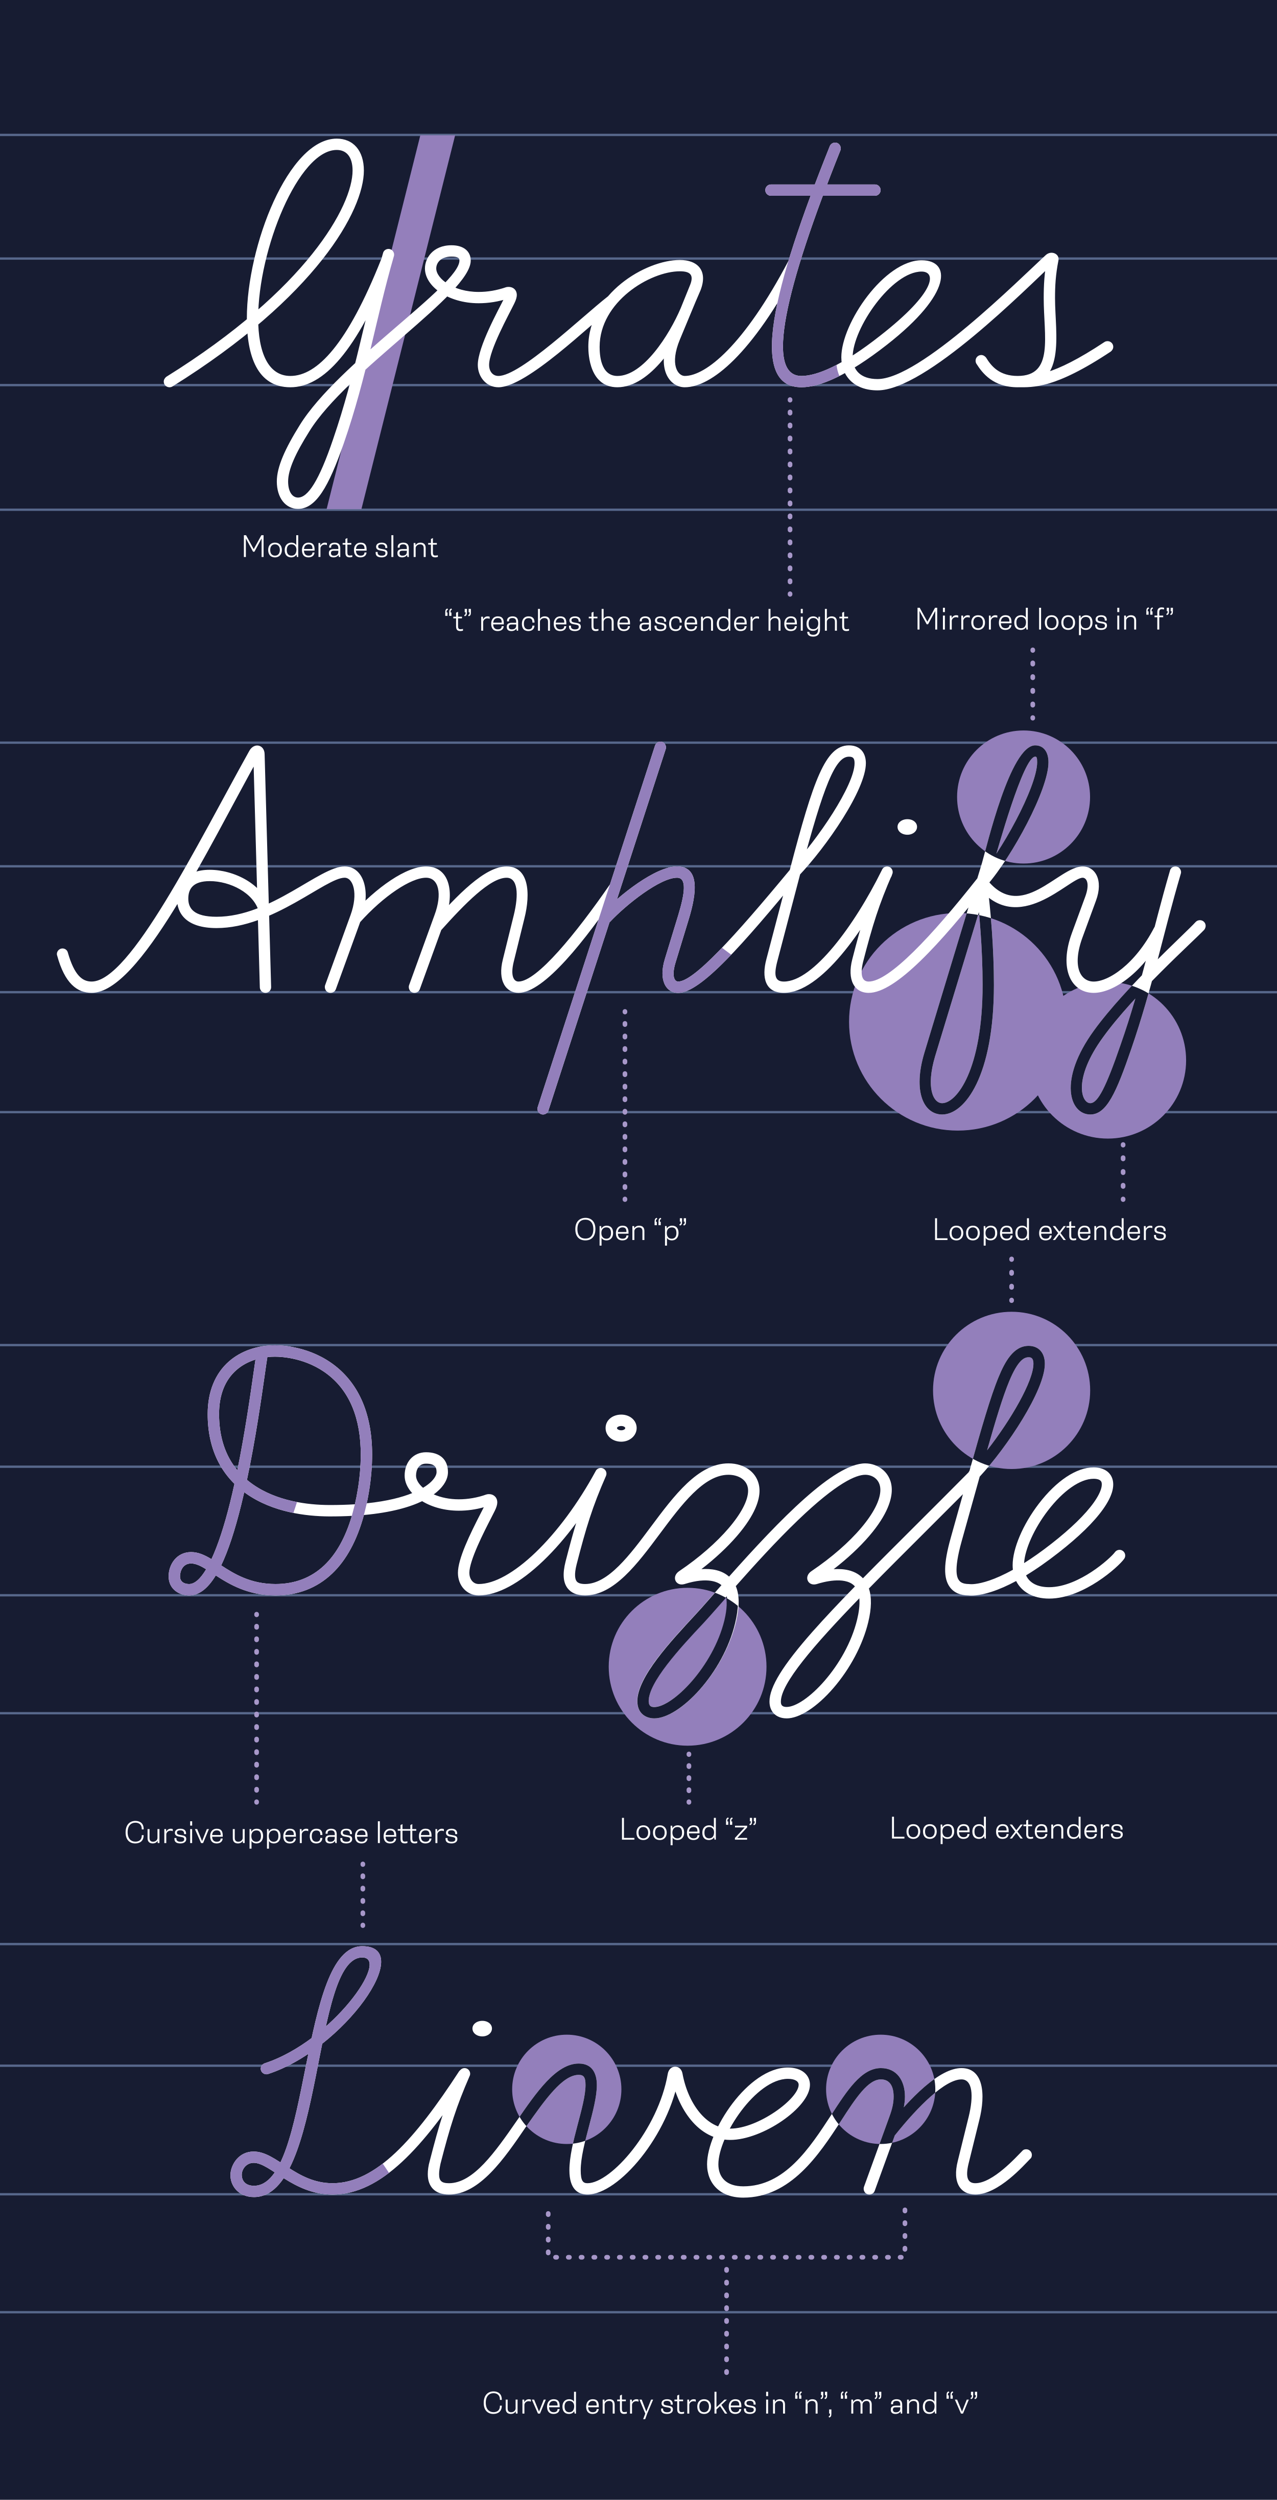 <?xml version="1.0" encoding="UTF-8"?> <svg xmlns="http://www.w3.org/2000/svg" xmlns:xlink="http://www.w3.org/1999/xlink" viewBox="0 0 1920 3756"><defs><style>.cls-1,.cls-2,.cls-3,.cls-4,.cls-5,.cls-6,.cls-7,.cls-8,.cls-9,.cls-10,.cls-11{fill:none;}.cls-12{clip-path:url(#clippath);}.cls-2{stroke-dasharray:0 0 1.88 18.81;}.cls-2,.cls-3,.cls-4,.cls-5,.cls-6,.cls-7,.cls-8,.cls-9,.cls-10,.cls-11{stroke-miterlimit:10;}.cls-2,.cls-3,.cls-4,.cls-5,.cls-6,.cls-7,.cls-8,.cls-9,.cls-11{stroke:#a797c9;stroke-linecap:round;stroke-width:7px;}.cls-3{stroke-dasharray:0 0 1.77 17.74;}.cls-13{fill:#fff;}.cls-14{fill:#937fbb;}.cls-15{fill:#171c32;}.cls-16{fill:#947fbb;}.cls-5{stroke-dasharray:0 0 1.65 16.49;}.cls-6{stroke-dasharray:0 0 1.68 16.83;}.cls-17{clip-path:url(#clippath-1);}.cls-18{clip-path:url(#clippath-4);}.cls-19{clip-path:url(#clippath-3);}.cls-20{clip-path:url(#clippath-2);}.cls-21{clip-path:url(#clippath-6);}.cls-22{clip-path:url(#clippath-5);}.cls-7{stroke-dasharray:0 0 1.87 18.69;}.cls-8{stroke-dasharray:0 0 1.9 19.03;}.cls-9{stroke-dasharray:0 0 1.74 17.45;}.cls-10{stroke:#57678b;stroke-width:3.5px;}.cls-11{stroke-dasharray:0 0 1.71 17.13;}</style><clipPath id="clippath"><circle class="cls-1" cx="1520.97" cy="2089.08" r="118.13"></circle></clipPath><clipPath id="clippath-1"><circle class="cls-1" cx="1033.83" cy="2504.33" r="118.61"></circle></clipPath><clipPath id="clippath-2"><circle class="cls-1" cx="1440.03" cy="1535.29" r="163.45"></circle></clipPath><clipPath id="clippath-3"><circle class="cls-1" cx="1538.97" cy="1197.51" r="99.97"></circle></clipPath><clipPath id="clippath-4"><circle class="cls-1" cx="1665.7" cy="1593.1" r="117.64"></circle></clipPath><clipPath id="clippath-5"><circle class="cls-1" cx="852.17" cy="3139.26" r="82.12"></circle></clipPath><clipPath id="clippath-6"><circle class="cls-1" cx="1324.15" cy="3139.26" r="82.12"></circle></clipPath></defs><g id="Background"><rect class="cls-15" width="1920" height="3756"></rect></g><g id="Horizontal_Guides"><line class="cls-10" y1="2021" x2="1920" y2="2021"></line><line class="cls-10" y1="2203.76" x2="1920" y2="2203.76"></line><line class="cls-10" x1="1920" y1="2396.91" y2="2396.91"></line><line class="cls-10" y1="2574.14" x2="1920" y2="2574.14"></line><circle class="cls-14" cx="1520.97" cy="2089.08" r="118.13"></circle><line class="cls-10" y1="202.72" x2="1920" y2="202.72"></line><line class="cls-10" y1="388.48" x2="1920" y2="388.48"></line><line class="cls-10" x1="1920" y1="578.63" y2="578.63"></line><line class="cls-10" y1="765.86" x2="1920" y2="765.86"></line><line class="cls-10" y1="1115.86" x2="1920" y2="1115.86"></line><line class="cls-10" y1="1301.62" x2="1920" y2="1301.62"></line><line class="cls-10" x1="1920" y1="1490.77" y2="1490.77"></line><line class="cls-10" y1="1671" x2="1920" y2="1671"></line><line class="cls-10" y1="2921" x2="1920" y2="2921"></line><line class="cls-10" y1="3103.76" x2="1920" y2="3103.76"></line><line class="cls-10" x1="1920" y1="3296.91" y2="3296.91"></line><line class="cls-10" y1="3474.14" x2="1920" y2="3474.14"></line><circle class="cls-14" cx="852.17" cy="3139.26" r="82.12"></circle><circle class="cls-14" cx="1324.15" cy="3139.26" r="82.12"></circle><circle class="cls-14" cx="1033.83" cy="2504.33" r="118.61"></circle><path class="cls-13" d="m1182.65,2581.87c-15.62,0-25.71-9.92-25.71-25.29,0-21.91,19.92-54.23,64.58-104.79,18.28-20.69,39.78-43.44,63.87-68.15-.48-.56-.99-1.09-1.54-1.59-14.68-13.67-46.37-4.99-55.73-2.01-.12.04-.23.07-.35.1-7.27,1.98-11.7-1.56-13.3-5.2-2.21-5.04.17-10.86,5.92-14.53,60.8-41.01,103.26-91.09,103.26-121.82,0-15.61-11.77-22.71-22.71-22.71-13.73,0-42.43,11.83-101.19,68.22-32.89,31.56-66.05,68.14-93.47,99.1,5.67,13.33,5.77,31.45.28,54.12-8.3,34.42-27.67,70.85-53.15,99.95-24.45,27.93-50.47,44.6-69.61,44.6-15.86,0-25.71-10.02-25.71-26.14,0-33.68,41.64-80.98,88.02-130.57,6.87-7.36,16.82-18.68,28.34-31.78,3.41-3.88,6.84-7.78,10.28-11.67-4.21-3.69-19.27-13.04-55.51-1.66-.1.03-.21.06-.31.09-7.27,1.98-11.7-1.56-13.3-5.2-2.21-5.04.17-10.86,5.92-14.53,59.84-40.36,103.26-91.04,103.26-120.54,0-16.58-14.85-24-29.57-24-37.01,0-70.55,44.97-102.98,88.46-34.03,45.63-69.22,92.82-112.58,92.82-11.88,0-20.69-3.59-26.19-10.66-6.78-8.72-7.8-21.9-3.12-40.31,5.76-22.36,10.72-40.77,15.92-57.82-15.8,21.33-32.46,40.53-49.2,56.58-35.62,34.15-69.26,52.2-97.27,52.2-17.84,0-31.29-14.56-31.29-33.86,0-21.21,17.84-57.66,34.56-90.17,1.66-3.22,3.14-6.11,4.31-8.44-12.21,3.44-24.81,5.18-37.59,5.18-20.44,0-39.91-5.07-55.08-14.31-18.27,8.73-45.93,17.02-87.53,20.78-10.42,38.23-26.43,67.75-47.82,88.04-22.93,21.75-51.57,32.78-85.13,32.78-41.34,0-69.19-16.6-89.8-30-12.36,20.23-25.58,30-40.06,30s-30.86-8.99-30.86-28.71c0-17.66,11.87-36.43,33.86-36.43,10.64,0,20.34,4.43,30.55,10.59,9.67-20.73,19.23-49.63,28.14-85.59,2.23-9.02,4.37-18.22,6.42-27.52-9.91-9.76-18.06-20.86-24.36-33.16-10.55-20.62-15.89-44.76-15.89-71.74,0-33.47,11.13-60.87,32.19-79.21,17.82-15.52,42.31-24.07,68.95-24.07,11.99,0,53.95,2.22,90.45,30.75,16.95,13.24,30.26,30.25,39.56,50.55,10.7,23.35,16.13,51.22,16.13,82.84,0,17.27-1.48,35.31-4.39,53.63-1.08,6.75-2.31,13.29-3.66,19.63,31.15-3.24,53.03-9.12,68.27-15.28-7.34-8.05-11.35-17.15-11.35-26.27,0-20.69,13.22-35.14,32.14-35.14,20.97,0,33,10.93,33,30,0,6.08-2.21,15.53-12.74,26.02-2.25,2.25-5.09,4.72-8.62,7.29,11.01,4.81,24.02,7.4,37.65,7.4s27.99-2.42,41.23-7.2c.6-.22,1.22-.36,1.85-.44,5.45-.68,8.86,1.18,10.77,2.86,1.83,1.61,4.01,4.57,4.01,9.5,0,3.38-1.28,7.58-3.9,12.83-1.3,2.66-3.21,6.38-5.43,10.69-10.6,20.61-32.67,63.5-32.67,82.33,0,8.31,4.86,16.71,14.14,16.71,23.17,0,53.5-16.85,85.41-47.44,32.24-30.9,64.22-74.11,90.06-121.65.03-.05.06-.11.09-.16,0-.02.02-.04.03-.06,1.91-4.33,6.97-6.3,11.3-4.39,4.33,1.91,6.3,6.97,4.39,11.3-20.54,46.64-29.83,77.36-44.11,132.82-4.03,15.86-2.2,22.65.05,25.54,2.08,2.68,6.34,4.04,12.65,4.04,34.76,0,67.34-43.68,98.84-85.92,34.96-46.88,71.12-95.36,116.73-95.36,12.59,0,24.15,3.79,32.54,10.68,9.14,7.5,14.17,18.32,14.17,30.47,0,13.07-5.89,35.48-33.96,68.01-14.47,16.76-32.9,33.91-53.35,49.74,14.71-1,30.23,1.22,41.48,11.25,76.84-86.3,158.16-170.14,204.82-170.14,19.32,0,39.86,13.97,39.86,39.86,0,13.57-5.89,36.61-33.94,69.28-14.36,16.72-32.83,33.9-53.44,49.83,14.69-.97,30.76,1.23,42.12,11.81.65.6,1.27,1.22,1.87,1.86,24.32-24.74,51.01-51.34,79.46-79.7,25.63-25.55,52.12-51.95,79.47-79.58.31-.73.73-1.44,1.26-2.08l.08-.3c17.85-63.73,31.45-111.14,43.84-140.96,9.57-23.04,22.4-46.58,44.99-46.58,15.07,0,24.43,10.35,24.43,27,0,39.83-57.1,125.52-97.95,169.48l-27.08,96.83c-13.15,46.9-6.15,56.12-3.86,59.16,1.01,1.33,4.09,5.39,14.89,5.39.59,0,.89,0,1.44.12.94.11,10.55.94,29.41-5.53,8.79-3.02,20.5-7.96,35.09-16.04-.25-2.21-.38-4.49-.38-6.84,0-24.99,15.46-61.28,39.38-92.43,26.62-34.68,56.63-54.56,82.33-54.56,14.2,0,24.45,6.09,28.1,16.72,4.1,11.91-.57,27.44-13.88,46.15-13.84,19.45-36.31,41.38-66.81,65.18-17.13,13.42-33.47,24.84-48.93,34.19,5.29,11.46,17.29,17.77,34.66,17.77,23.57,0,47.55-12.41,63.51-22.82,18.56-12.1,32.39-25.53,35.35-29.7,2.74-3.86,8.09-4.78,11.95-2.04,3.86,2.74,4.78,8.09,2.04,11.95-4.42,6.24-19.75,20.96-39.97,34.15-17.91,11.68-45.1,25.6-72.88,25.6-23.57,0-41.24-9.85-49.57-26.39-13.02,7-25.35,12.4-36.92,16.17-19.83,6.46-31.19,5.9-34.53,5.51-12.52-.12-21.93-4.22-27.96-12.17-10.12-13.35-9.82-35.52,1.01-74.14l18.42-65.85c-20.1,20.19-39.71,39.73-58.85,58.81-28.95,28.86-56.92,56.74-82.56,82.91,4.35,12.94,4.03,29.87-.99,50.61-8.17,33.89-27.35,70.08-52.64,99.27-24.56,28.35-50.77,45.28-70.12,45.28Zm109.36-180.4c-68.99,71.18-117.93,128.06-117.93,155.12,0,2.85,0,8.14,8.57,8.14,28.04,0,89.23-61.43,106.09-131.43,2.39-9.88,4.25-21.58,3.27-31.83Zm-199.19-3.02c-1.87,2.13-3.7,4.21-5.5,6.25-11.61,13.21-21.64,24.62-28.69,32.17-31.2,33.35-83.41,89.16-83.41,118.86,0,5.56,1.43,9,8.57,9,28.03,0,89.21-61.43,106.09-131.44,2.63-10.87,4.63-23.93,2.93-34.85Zm-760.22-46.43c19.78,12.92,44.44,28,81.63,28,29.02,0,53.69-9.45,73.33-28.08,18.04-17.11,31.92-42.01,41.45-74.3-10.61.56-21.99.85-34.24.81-34.82-.17-84.67-6.24-124.52-34.18-1.02-.72-2.03-1.44-3.03-2.18-1.46,6.42-2.97,12.77-4.53,19.05-9.61,38.8-19.56,68.94-30.11,90.88Zm-45.22-2.85c-13.22,0-16.71,12.62-16.71,19.29,0,10.74,10.5,11.57,13.71,11.57,8.21,0,16.87-7.67,25.57-22.2-8.42-5.15-15.7-8.65-22.57-8.65Zm942.15,25.76s0,0,0,0t0,0Zm-198.85,0s0,0,0,0t0,0Zm613.54-153.04c-20.03,0-45.73,17.89-68.74,47.86-20.4,26.56-34.42,57.69-35.73,78.84,12.22-7.69,26-17.3,41.33-29.31,28.79-22.46,50.7-43.77,63.4-61.61,13.87-19.5,12.41-28.38,11.64-30.63-1.46-4.26-7.27-5.15-11.89-5.15Zm-1272.89,1.61c2.79,2.35,5.71,4.59,8.78,6.74,36.21,25.39,82.39,30.91,114.74,31.07,14.1.04,26.97-.35,38.73-1.1,1.75-7.6,3.29-15.54,4.62-23.83,2.77-17.42,4.18-34.55,4.18-50.92,0-54.09-16.52-94.43-49.1-119.89-32.19-25.16-69.29-27.11-79.9-27.11-3.86,0-7.65.21-11.37.61-.9,5.38-2.17,14.25-3.81,25.76-5.19,36.27-14.07,98.34-26.87,158.67Zm359.2,33.73h0Zm-90.01-58.06c-11.06,0-15,9.3-15,18,0,5.93,3.84,12.47,10.53,18.27,6.05-3.63,10.06-6.98,12.62-9.53,6.95-6.93,7.7-12.02,7.7-13.88,0-6.22-1.23-12.86-15.86-12.86Zm-256.44-156.39c-10.76,3.35-20.42,8.6-28.38,15.54-17.46,15.21-26.31,37.51-26.31,66.29,0,34.17,9.22,62.42,27.46,84.37,11.46-56.24,19.54-112.71,24.39-146.56,1.12-7.81,2.06-14.42,2.85-19.63Zm1162.43-3.46c-6.6,0-15.89,4.09-29.16,36.02-9.67,23.26-20.25,58.15-33.22,103.74,35.7-45.52,69.66-104.06,69.66-129.91,0-9.86-4.74-9.86-7.29-9.86Zm-612.42,126.85c-13.44,0-23.57-8.84-23.57-20.57s10.35-20.14,23.57-20.14,23.14,8.85,23.14,20.14-10.17,20.57-23.14,20.57Zm0-23.57c-4.16,0-6.43,1.98-6.43,3,0,1.89,2.88,3.43,6.43,3.43,3.25,0,6-1.57,6-3.43,0-1.06-2.28-3-6-3Z"></path><path class="cls-14" d="m551.47,2258.71c1.36-6.34,2.58-12.88,3.66-19.63,2.91-18.32,4.39-36.36,4.39-53.63,0-31.62-5.43-59.49-16.13-82.84-9.3-20.3-22.61-37.31-39.56-50.55-36.51-28.53-78.46-30.75-90.45-30.75-26.64,0-51.13,8.55-68.95,24.07-21.06,18.35-32.19,45.74-32.19,79.21,0,26.98,5.35,51.12,15.89,71.74,6.29,12.31,14.45,23.4,24.36,33.16-2.05,9.29-4.18,18.5-6.42,27.52-8.91,35.95-18.48,64.86-28.14,85.59-10.21-6.16-19.9-10.59-30.55-10.59-21.99,0-33.86,18.77-33.86,36.43,0,19.73,16,28.71,30.86,28.71s27.7-9.77,40.06-30c20.61,13.4,48.46,30,89.8,30,33.56,0,62.2-11.03,85.13-32.78,21.39-20.29,37.41-49.81,47.82-88.04m-262.81,103.67c-3.22,0-13.71-.83-13.71-11.57,0-6.67,3.49-19.29,16.71-19.29,6.87,0,14.15,3.5,22.57,8.65-8.7,14.53-17.36,22.2-25.57,22.2Zm45-255.42c0-28.78,8.85-51.08,26.31-66.29,7.96-6.94,17.62-12.18,28.38-15.54-.79,5.21-1.73,11.82-2.85,19.63-4.84,33.85-12.92,90.32-24.39,146.56-18.24-21.94-27.46-50.2-27.46-84.37Zm199.63,153.04c-9.53,32.29-23.41,57.19-41.45,74.3-19.64,18.63-44.31,28.08-73.33,28.08-37.2,0-61.85-15.09-81.63-28,10.55-21.93,20.49-52.07,30.11-90.88,1.55-6.28,3.06-12.63,4.53-19.05,1,.74,2.01,1.46,3.03,2.18,21.98,15.41,47,24.16,70.87,28.94,1.88-5.44,3.69-10.9,5.4-16.39-22.47-4.29-46.03-12.28-66.43-26.59-3.07-2.15-5.99-4.4-8.78-6.74,12.8-60.33,21.68-122.4,26.87-158.67,1.65-11.51,2.92-20.38,3.81-25.76,3.72-.41,7.52-.61,11.37-.61,10.61,0,47.71,1.96,79.9,27.11,32.58,25.46,49.1,65.8,49.1,119.89,0,16.37-1.41,33.51-4.18,50.92-1.33,8.29-2.87,16.23-4.62,23.83"></path><g class="cls-12"><path class="cls-15" d="m1182.65,2581.87c-15.62,0-25.71-9.92-25.71-25.29,0-21.91,19.92-54.23,64.58-104.79,18.28-20.69,39.78-43.44,63.87-68.15-.48-.56-.99-1.09-1.54-1.59-14.68-13.67-46.37-4.99-55.73-2.01-.12.04-.23.07-.35.1-7.27,1.98-11.7-1.56-13.3-5.2-2.21-5.04.17-10.86,5.92-14.53,60.8-41.01,103.26-91.09,103.26-121.82,0-15.61-11.77-22.71-22.71-22.71-13.73,0-42.43,11.83-101.19,68.22-32.89,31.56-66.05,68.14-93.47,99.1,5.67,13.33,5.77,31.45.28,54.12-8.3,34.42-27.67,70.85-53.15,99.95-24.45,27.93-50.47,44.6-69.61,44.6-15.86,0-25.71-10.02-25.71-26.14,0-33.68,41.64-80.98,88.02-130.57,6.87-7.36,16.82-18.68,28.34-31.78,3.41-3.88,6.84-7.78,10.28-11.67-4.21-3.69-19.27-13.04-55.51-1.66-.1.03-.21.06-.31.09-7.27,1.98-11.7-1.56-13.3-5.2-2.21-5.04.17-10.86,5.92-14.53,59.84-40.36,103.26-91.04,103.26-120.54,0-16.58-14.85-24-29.57-24-37.01,0-70.55,44.97-102.98,88.46-34.03,45.63-69.22,92.82-112.58,92.82-11.88,0-20.69-3.59-26.19-10.66-6.78-8.72-7.8-21.9-3.12-40.31,5.76-22.36,10.72-40.77,15.92-57.82-15.8,21.33-32.46,40.53-49.2,56.58-35.62,34.15-69.26,52.2-97.27,52.2-17.84,0-31.29-14.56-31.29-33.86,0-21.21,17.84-57.66,34.56-90.17,1.66-3.22,3.14-6.11,4.31-8.44-12.21,3.44-24.81,5.18-37.59,5.18-20.44,0-39.91-5.07-55.08-14.31-18.27,8.73-45.93,17.02-87.53,20.78-10.42,38.23-26.43,67.75-47.82,88.04-22.93,21.75-51.57,32.78-85.13,32.78-41.34,0-69.19-16.6-89.8-30-12.36,20.23-25.58,30-40.06,30s-30.86-8.99-30.86-28.71c0-17.66,11.87-36.43,33.86-36.43,10.64,0,20.34,4.43,30.55,10.59,9.67-20.73,19.23-49.63,28.14-85.59,2.23-9.02,4.37-18.22,6.42-27.52-9.91-9.76-18.06-20.86-24.36-33.16-10.55-20.62-15.89-44.76-15.89-71.74,0-33.47,11.13-60.87,32.19-79.21,17.82-15.52,42.31-24.07,68.95-24.07,11.99,0,53.95,2.22,90.45,30.75,16.95,13.24,30.26,30.25,39.56,50.55,10.7,23.35,16.13,51.22,16.13,82.84,0,17.27-1.48,35.31-4.39,53.63-1.08,6.75-2.31,13.29-3.66,19.63,31.15-3.24,53.03-9.12,68.27-15.28-7.34-8.05-11.35-17.15-11.35-26.27,0-20.69,13.22-35.14,32.14-35.14,20.97,0,33,10.93,33,30,0,6.08-2.21,15.53-12.74,26.02-2.25,2.25-5.09,4.72-8.62,7.29,11.01,4.81,24.02,7.4,37.65,7.4s27.99-2.42,41.23-7.2c.6-.22,1.22-.36,1.85-.44,5.45-.68,8.86,1.18,10.77,2.86,1.83,1.61,4.01,4.57,4.01,9.5,0,3.38-1.28,7.58-3.9,12.83-1.3,2.66-3.21,6.38-5.43,10.69-10.6,20.61-32.67,63.5-32.67,82.33,0,8.31,4.86,16.71,14.14,16.71,23.17,0,53.5-16.85,85.41-47.44,32.24-30.9,64.22-74.11,90.06-121.65.03-.05.06-.11.09-.16,0-.02.02-.04.03-.06,1.91-4.33,6.97-6.3,11.3-4.39,4.33,1.91,6.3,6.97,4.39,11.3-20.54,46.64-29.83,77.36-44.11,132.82-4.03,15.86-2.2,22.65.05,25.54,2.08,2.68,6.34,4.04,12.65,4.04,34.76,0,67.34-43.68,98.84-85.92,34.96-46.88,71.12-95.36,116.73-95.36,12.59,0,24.15,3.79,32.54,10.68,9.14,7.5,14.17,18.32,14.17,30.47,0,13.07-5.89,35.48-33.96,68.01-14.47,16.76-32.9,33.91-53.35,49.74,14.71-1,30.23,1.22,41.48,11.25,76.84-86.3,158.16-170.14,204.82-170.14,19.32,0,39.86,13.97,39.86,39.86,0,13.57-5.89,36.61-33.94,69.28-14.36,16.72-32.83,33.9-53.44,49.83,14.69-.97,30.76,1.23,42.12,11.81.65.6,1.27,1.22,1.87,1.86,24.32-24.74,51.01-51.34,79.46-79.7,25.63-25.55,52.12-51.95,79.47-79.58.31-.73.73-1.44,1.26-2.08l.08-.3c17.85-63.73,31.45-111.14,43.84-140.96,9.57-23.04,22.4-46.58,44.99-46.58,15.07,0,24.43,10.35,24.43,27,0,39.83-57.1,125.52-97.95,169.48l-27.08,96.83c-13.15,46.9-6.15,56.12-3.86,59.16,1.01,1.33,4.09,5.39,14.89,5.39.59,0,.89,0,1.44.12.94.11,10.55.94,29.41-5.53,8.79-3.02,20.5-7.96,35.09-16.04-.25-2.21-.38-4.49-.38-6.84,0-24.99,15.46-61.28,39.38-92.43,26.62-34.68,56.63-54.56,82.33-54.56,14.2,0,24.45,6.09,28.1,16.72,4.1,11.91-.57,27.44-13.88,46.15-13.84,19.45-36.31,41.38-66.81,65.18-17.13,13.42-33.47,24.84-48.93,34.19,5.29,11.46,17.29,17.77,34.66,17.77,23.57,0,47.55-12.41,63.51-22.82,18.56-12.1,32.39-25.53,35.35-29.7,2.74-3.86,8.09-4.78,11.95-2.04,3.86,2.74,4.78,8.09,2.04,11.95-4.42,6.24-19.75,20.96-39.97,34.15-17.91,11.68-45.1,25.6-72.88,25.6-23.57,0-41.24-9.85-49.57-26.39-13.02,7-25.35,12.4-36.92,16.17-19.83,6.46-31.19,5.9-34.53,5.51-12.52-.12-21.93-4.22-27.96-12.17-10.12-13.35-9.82-35.52,1.01-74.14l18.42-65.85c-20.1,20.19-39.71,39.73-58.85,58.81-28.95,28.86-56.92,56.74-82.56,82.91,4.35,12.94,4.03,29.87-.99,50.61-8.17,33.89-27.35,70.08-52.64,99.27-24.56,28.35-50.77,45.28-70.12,45.28Zm109.36-180.4c-68.99,71.18-117.93,128.06-117.93,155.12,0,2.85,0,8.14,8.57,8.14,28.04,0,89.23-61.43,106.09-131.43,2.39-9.88,4.25-21.58,3.27-31.83Zm-199.19-3.02c-1.87,2.13-3.7,4.21-5.5,6.25-11.61,13.21-21.64,24.62-28.69,32.17-31.2,33.35-83.41,89.16-83.41,118.86,0,5.56,1.43,9,8.57,9,28.03,0,89.21-61.43,106.09-131.44,2.63-10.87,4.63-23.93,2.93-34.85Zm-760.22-46.43c19.78,12.92,44.44,28,81.63,28,29.02,0,53.69-9.45,73.33-28.08,18.04-17.11,31.92-42.01,41.45-74.3-10.61.56-21.99.85-34.24.81-34.82-.17-84.67-6.24-124.52-34.18-1.02-.72-2.03-1.44-3.03-2.18-1.46,6.42-2.97,12.77-4.53,19.05-9.61,38.8-19.56,68.94-30.11,90.88Zm-45.22-2.85c-13.22,0-16.71,12.62-16.71,19.29,0,10.74,10.5,11.57,13.71,11.57,8.21,0,16.87-7.67,25.57-22.2-8.42-5.15-15.7-8.65-22.57-8.65Zm942.15,25.76s0,0,0,0t0,0Zm-198.85,0s0,0,0,0t0,0Zm613.54-153.04c-20.03,0-45.73,17.89-68.74,47.86-20.4,26.56-34.42,57.69-35.73,78.84,12.22-7.69,26-17.3,41.33-29.31,28.79-22.46,50.7-43.77,63.4-61.61,13.87-19.5,12.41-28.38,11.64-30.63-1.46-4.26-7.27-5.15-11.89-5.15Zm-1272.89,1.61c2.79,2.35,5.71,4.59,8.78,6.74,36.21,25.39,82.39,30.91,114.74,31.07,14.1.04,26.97-.35,38.73-1.1,1.75-7.6,3.29-15.54,4.62-23.83,2.77-17.42,4.18-34.55,4.18-50.92,0-54.09-16.52-94.43-49.1-119.89-32.19-25.16-69.29-27.11-79.9-27.11-3.86,0-7.65.21-11.37.61-.9,5.38-2.17,14.25-3.81,25.76-5.19,36.27-14.07,98.34-26.87,158.67Zm359.2,33.73h0Zm-90.01-58.06c-11.06,0-15,9.3-15,18,0,5.93,3.84,12.47,10.53,18.27,6.05-3.63,10.06-6.98,12.62-9.53,6.95-6.93,7.7-12.02,7.7-13.88,0-6.22-1.23-12.86-15.86-12.86Zm-256.44-156.39c-10.76,3.35-20.42,8.6-28.38,15.54-17.46,15.21-26.31,37.51-26.31,66.29,0,34.17,9.22,62.42,27.46,84.37,11.46-56.24,19.54-112.71,24.39-146.56,1.12-7.81,2.06-14.42,2.85-19.63Zm1162.43-3.46c-6.6,0-15.89,4.09-29.16,36.02-9.67,23.26-20.25,58.15-33.22,103.74,35.7-45.52,69.66-104.06,69.66-129.91,0-9.86-4.74-9.86-7.29-9.86Zm-612.42,126.85c-13.44,0-23.57-8.84-23.57-20.57s10.35-20.14,23.57-20.14,23.14,8.85,23.14,20.14-10.17,20.57-23.14,20.57Zm0-23.57c-4.16,0-6.43,1.98-6.43,3,0,1.89,2.88,3.43,6.43,3.43,3.25,0,6-1.57,6-3.43,0-1.06-2.28-3-6-3Z"></path></g></g><g id="Layer_1"><circle class="cls-14" cx="1665.7" cy="1593.1" r="117.64"></circle><path class="cls-13" d="m1341.16,2729.64h2.94v30.12h15.71v2.65h-18.65v-32.77Z"></path><path class="cls-13" d="m1362.95,2751.91c0-6.22,3.32-11.05,10.38-11.05,6.59,0,10.25,4.83,10.25,11.05s-3.7,11.05-10.29,11.05c-7.27,0-10.33-4.83-10.33-11.05Zm17.56,0c0-5.33-2.9-8.49-7.22-8.49-4.75,0-7.27,3.15-7.27,8.49s2.56,8.49,7.27,8.49c4.33,0,7.22-3.15,7.22-8.49Z"></path><path class="cls-13" d="m1387.77,2751.91c0-6.22,3.32-11.05,10.38-11.05,6.59,0,10.25,4.83,10.25,11.05s-3.7,11.05-10.29,11.05c-7.27,0-10.33-4.83-10.33-11.05Zm17.56,0c0-5.33-2.9-8.49-7.22-8.49-4.75,0-7.27,3.15-7.27,8.49s2.56,8.49,7.27,8.49c4.33,0,7.22-3.15,7.22-8.49Z"></path><path class="cls-13" d="m1414.28,2741.4h2.39l.34,3.86h.08c1.13-2.48,4.03-4.41,7.86-4.41,6.3,0,9.66,3.99,9.66,11.01s-4.29,11.09-9.87,11.09c-3.78,0-6.38-1.6-7.43-3.7h-.08v11.55h-2.94v-29.41Zm17.18,10.63c0-7.18-3.4-8.61-6.93-8.61-4.24,0-7.56,2.73-7.56,8.44,0,6.01,3.45,8.57,7.44,8.57,3.02,0,7.06-1.47,7.06-8.4Z"></path><path class="cls-13" d="m1457.75,2752.91h-15.96c.17,4.79,2.48,7.48,6.93,7.48,3.82,0,5.67-1.43,5.97-4.83h2.98c-.29,4.24-3.28,7.39-9.03,7.39-7.06,0-9.83-4.66-9.83-10.88s3.23-11.22,10-11.22,8.95,3.99,8.95,10.21v1.85Zm-3.11-2.98c0-4.45-1.72-6.55-5.92-6.55s-6.55,2.65-6.89,6.97h12.81v-.42Z"></path><path class="cls-13" d="m1461.95,2751.95c0-7.1,4.28-11.09,10.04-11.09,3.7,0,6.22,1.6,7.31,3.74h.04v-14.95h2.94v32.77h-1.97l-.67-3.61h-.08c-1.18,2.31-3.95,4.16-7.77,4.16-6.3,0-9.83-3.99-9.83-11.01Zm17.64-.5c0-5.5-3.36-8.07-7.35-8.07-3.11,0-7.14,1.47-7.14,8.4s3.61,8.61,7.14,8.61c4.24,0,7.35-2.73,7.35-8.95Z"></path><path class="cls-13" d="m1516.55,2752.91h-15.96c.17,4.79,2.48,7.48,6.93,7.48,3.82,0,5.67-1.43,5.97-4.83h2.98c-.29,4.24-3.28,7.39-9.03,7.39-7.06,0-9.83-4.66-9.83-10.88s3.23-11.22,10-11.22,8.95,3.99,8.95,10.21v1.85Zm-3.11-2.98c0-4.45-1.72-6.55-5.92-6.55s-6.55,2.65-6.89,6.97h12.81v-.42Z"></path><path class="cls-13" d="m1537.8,2741.45l-8.07,10.5,8.02,10.42v.04h-3.44l-6.34-8.44-6.43,8.44h-3.28v-.04l8.02-10.38-8.07-10.54v-.04h3.44l6.39,8.49,6.43-8.44v-.04h3.32v.04Z"></path><path class="cls-13" d="m1553.3,2759.72v2.6c-.76.21-2.14.59-4.03.59-3.82,0-6.34-1.6-6.34-6.89v-12.18h-4.16v-2.44h4.16v-6.05l2.94-1.43v7.48h5.92v2.44h-5.92v11.8c0,2.81.76,4.58,3.4,4.58,1.6,0,3.23-.29,4.03-.5Z"></path><path class="cls-13" d="m1574.76,2752.91h-15.96c.17,4.79,2.48,7.48,6.93,7.48,3.82,0,5.67-1.43,5.97-4.83h2.98c-.29,4.24-3.28,7.39-9.03,7.39-7.06,0-9.83-4.66-9.83-10.88s3.23-11.22,10-11.22,8.95,3.99,8.95,10.21v1.85Zm-3.11-2.98c0-4.45-1.72-6.55-5.92-6.55s-6.55,2.65-6.89,6.97h12.81v-.42Z"></path><path class="cls-13" d="m1580.64,2741.4h2.6l.29,3.49c1.01-2.14,3.28-4.03,7.35-4.03,4.75,0,7.77,2.52,7.77,7.94v13.61h-2.94v-13.27c0-4.33-2.14-5.71-5.5-5.71-3.82,0-6.64,2.69-6.64,5.63v13.36h-2.94v-21Z"></path><path class="cls-13" d="m1604.33,2751.95c0-7.1,4.28-11.09,10.04-11.09,3.7,0,6.22,1.6,7.31,3.74h.04v-14.95h2.94v32.77h-1.97l-.67-3.61h-.08c-1.18,2.31-3.95,4.16-7.77,4.16-6.3,0-9.83-3.99-9.83-11.01Zm17.64-.5c0-5.5-3.36-8.07-7.35-8.07-3.11,0-7.14,1.47-7.14,8.4s3.61,8.61,7.14,8.61c4.24,0,7.35-2.73,7.35-8.95Z"></path><path class="cls-13" d="m1649.27,2752.91h-15.96c.17,4.79,2.48,7.48,6.93,7.48,3.82,0,5.67-1.43,5.97-4.83h2.98c-.29,4.24-3.28,7.39-9.03,7.39-7.06,0-9.83-4.66-9.83-10.88s3.23-11.22,10-11.22,8.95,3.99,8.95,10.21v1.85Zm-3.11-2.98c0-4.45-1.72-6.55-5.92-6.55s-6.55,2.65-6.89,6.97h12.81v-.42Z"></path><path class="cls-13" d="m1655.15,2741.4h2.6l.29,3.91c1.01-2.14,3.07-4.45,6.76-4.45,1.26,0,2.18.21,3.02.55v3.15c-1.13-.5-2.1-.76-3.4-.76-3.74,0-6.34,2.81-6.34,5.75v12.85h-2.94v-21Z"></path><path class="cls-13" d="m1670.35,2755.98v-1.18h2.94v1.13c0,2.86,2.14,4.5,5.96,4.5s5.8-1.01,5.8-3.78c0-2.06-1.01-2.81-3.86-3.32l-4.62-.84c-3.02-.55-5.54-2.02-5.54-5.5,0-3.15,2.35-6.13,8.4-6.13s8.4,3.02,8.4,7.22v.88h-2.98v-.76c0-3.44-2.14-4.91-5.42-4.91-3.95,0-5.33,1.34-5.33,3.36s1.01,2.86,3.91,3.4l4.03.76c4.12.76,6.09,1.93,6.09,5.59,0,4.58-4.12,6.55-8.78,6.55-7.31,0-8.99-3.28-8.99-6.97Z"></path><path class="cls-13" d="m188.85,2753.19c0-12.01,6.76-17.26,14.74-17.26,6.97,0,12.39,3.74,12.39,12.01v.8h-2.86v-.92c0-5.92-3.78-9.24-9.45-9.24-6.72,0-11.76,4.58-11.76,14.32s5.04,14.24,11.72,14.24c5.38,0,9.54-2.86,9.54-9.2v-.59h2.77v.42c0,8.02-5.33,12.01-12.56,12.01-7.98,0-14.53-4.87-14.53-16.59Z"></path><path class="cls-13" d="m221.87,2761.84v-13.61h2.94v13.27c0,4.33,2.14,5.71,5.42,5.71,3.74,0,6.55-2.69,6.55-5.63v-13.36h2.94v21h-2.6l-.25-3.36h-.08c-.97,2.02-3.23,3.91-7.23,3.91-4.66,0-7.69-2.52-7.69-7.94Z"></path><path class="cls-13" d="m247.07,2748.23h2.6l.29,3.91c1.01-2.14,3.07-4.45,6.76-4.45,1.26,0,2.18.21,3.02.55v3.15c-1.13-.5-2.1-.76-3.4-.76-3.74,0-6.34,2.81-6.34,5.75v12.85h-2.94v-21Z"></path><path class="cls-13" d="m262.27,2762.81v-1.18h2.94v1.13c0,2.86,2.14,4.49,5.96,4.49s5.8-1.01,5.8-3.78c0-2.06-1.01-2.81-3.86-3.32l-4.62-.84c-3.02-.55-5.54-2.02-5.54-5.5,0-3.15,2.35-6.13,8.4-6.13s8.4,3.02,8.4,7.23v.88h-2.98v-.76c0-3.45-2.14-4.92-5.42-4.92-3.95,0-5.33,1.34-5.33,3.36s1.01,2.86,3.91,3.4l4.03.76c4.12.76,6.09,1.93,6.09,5.59,0,4.58-4.12,6.55-8.78,6.55-7.31,0-8.99-3.28-8.99-6.97Z"></path><path class="cls-13" d="m285.92,2736.47h2.98v6.51h-2.98v-6.51Zm0,11.76h2.94v21h-2.94v-21Z"></path><path class="cls-13" d="m293.1,2748.27v-.04h3.36l7.35,17.98h.08l7.1-17.98h3.07v.04l-8.74,20.96h-3.02l-9.2-20.96Z"></path><path class="cls-13" d="m334.89,2759.74h-15.96c.17,4.79,2.48,7.48,6.93,7.48,3.82,0,5.67-1.43,5.96-4.83h2.98c-.29,4.24-3.28,7.39-9.03,7.39-7.06,0-9.83-4.66-9.83-10.88s3.23-11.22,10-11.22,8.95,3.99,8.95,10.21v1.85Zm-3.11-2.98c0-4.45-1.72-6.55-5.92-6.55s-6.55,2.65-6.89,6.97h12.81v-.42Z"></path><path class="cls-13" d="m350.01,2761.84v-13.61h2.94v13.27c0,4.33,2.14,5.71,5.42,5.71,3.74,0,6.55-2.69,6.55-5.63v-13.36h2.94v21h-2.6l-.25-3.36h-.08c-.97,2.02-3.23,3.91-7.23,3.91-4.66,0-7.69-2.52-7.69-7.94Z"></path><path class="cls-13" d="m375.21,2748.23h2.39l.34,3.87h.08c1.13-2.48,4.03-4.41,7.86-4.41,6.3,0,9.66,3.99,9.66,11.01s-4.28,11.09-9.87,11.09c-3.78,0-6.39-1.6-7.44-3.7h-.08v11.55h-2.94v-29.41Zm17.18,10.63c0-7.18-3.4-8.61-6.93-8.61-4.24,0-7.56,2.73-7.56,8.44,0,6.01,3.44,8.57,7.44,8.57,3.02,0,7.06-1.47,7.06-8.4Z"></path><path class="cls-13" d="m401.42,2748.23h2.39l.34,3.87h.08c1.13-2.48,4.03-4.41,7.86-4.41,6.3,0,9.66,3.99,9.66,11.01s-4.28,11.09-9.87,11.09c-3.78,0-6.39-1.6-7.44-3.7h-.08v11.55h-2.94v-29.41Zm17.18,10.63c0-7.18-3.4-8.61-6.93-8.61-4.24,0-7.56,2.73-7.56,8.44,0,6.01,3.44,8.57,7.44,8.57,3.02,0,7.06-1.47,7.06-8.4Z"></path><path class="cls-13" d="m444.89,2759.74h-15.96c.17,4.79,2.48,7.48,6.93,7.48,3.82,0,5.67-1.43,5.96-4.83h2.98c-.29,4.24-3.28,7.39-9.03,7.39-7.06,0-9.83-4.66-9.83-10.88s3.23-11.22,10-11.22,8.95,3.99,8.95,10.21v1.85Zm-3.11-2.98c0-4.45-1.72-6.55-5.92-6.55s-6.55,2.65-6.89,6.97h12.81v-.42Z"></path><path class="cls-13" d="m450.77,2748.23h2.6l.29,3.91c1.01-2.14,3.07-4.45,6.76-4.45,1.26,0,2.18.21,3.02.55v3.15c-1.13-.5-2.1-.76-3.4-.76-3.74,0-6.34,2.81-6.34,5.75v12.85h-2.94v-21Z"></path><path class="cls-13" d="m465.76,2758.9c0-6.38,3.23-11.22,10-11.22s8.95,3.91,8.95,8.95v.42h-3.11v-.63c0-3.82-1.64-6.09-5.84-6.09-4.75,0-7.02,3.11-7.02,8.4,0,5.63,2.39,8.49,6.93,8.49,3.82,0,5.84-1.85,5.92-5.67h3.02c-.08,4.66-3.15,8.23-9.03,8.23-7.23,0-9.83-4.75-9.83-10.88Z"></path><path class="cls-13" d="m489.11,2763.44c0-3.95,2.23-6.09,7.86-6.09h6.34v-1.72c0-2.98-1.26-5.42-5.46-5.42-3.95,0-5.33,1.51-5.33,4.12v.88h-2.98v-.84c0-5,4.2-6.68,8.32-6.68,5.8,0,8.4,2.86,8.4,8.44v13.11h-2.06l-.55-2.98h-.08c-1.26,1.89-3.7,3.53-7.35,3.53-4.91,0-7.1-2.31-7.1-6.34Zm14.2-1.85v-1.76h-7.02c-2.65,0-4.03.92-4.03,3.61,0,2.35,1.26,3.86,4.5,3.86,4.16,0,6.55-2.14,6.55-5.71Z"></path><path class="cls-13" d="m511.71,2762.81v-1.18h2.94v1.13c0,2.86,2.14,4.49,5.96,4.49s5.8-1.01,5.8-3.78c0-2.06-1.01-2.81-3.86-3.32l-4.62-.84c-3.02-.55-5.54-2.02-5.54-5.5,0-3.15,2.35-6.13,8.4-6.13s8.4,3.02,8.4,7.23v.88h-2.98v-.76c0-3.45-2.14-4.92-5.42-4.92-3.95,0-5.33,1.34-5.33,3.36s1.01,2.86,3.91,3.4l4.03.76c4.12.76,6.09,1.93,6.09,5.59,0,4.58-4.12,6.55-8.78,6.55-7.31,0-8.99-3.28-8.99-6.97Z"></path><path class="cls-13" d="m552.62,2759.74h-15.96c.17,4.79,2.48,7.48,6.93,7.48,3.82,0,5.67-1.43,5.96-4.83h2.98c-.29,4.24-3.28,7.39-9.03,7.39-7.06,0-9.83-4.66-9.83-10.88s3.23-11.22,10-11.22,8.95,3.99,8.95,10.21v1.85Zm-3.11-2.98c0-4.45-1.72-6.55-5.92-6.55s-6.55,2.65-6.89,6.97h12.81v-.42Z"></path><path class="cls-13" d="m568.16,2736.47h2.94v32.77h-2.94v-32.77Z"></path><path class="cls-13" d="m595.71,2759.74h-15.96c.17,4.79,2.48,7.48,6.93,7.48,3.82,0,5.67-1.43,5.96-4.83h2.98c-.29,4.24-3.28,7.39-9.03,7.39-7.06,0-9.83-4.66-9.83-10.88s3.23-11.22,10-11.22,8.95,3.99,8.95,10.21v1.85Zm-3.11-2.98c0-4.45-1.72-6.55-5.92-6.55s-6.55,2.65-6.89,6.97h12.81v-.42Z"></path><path class="cls-13" d="m602.18,2762.85v-12.18h-4.16v-2.44h4.16v-6.05l2.94-1.43v7.48h11.85v-6.05l2.94-1.43v7.48h5.92v2.44h-5.92v11.8c0,2.82.76,4.58,3.4,4.58,1.6,0,3.23-.29,4.03-.5v2.6c-.76.21-2.14.59-4.03.59-3.82,0-6.34-1.6-6.34-6.89v-12.18h-11.85v11.8c0,2.82.76,4.58,3.4,4.58,1.6,0,3.23-.29,4.03-.5v2.6c-.76.21-2.14.59-4.03.59-3.82,0-6.34-1.6-6.34-6.89Z"></path><path class="cls-13" d="m648.8,2759.74h-15.96c.17,4.79,2.48,7.48,6.93,7.48,3.82,0,5.67-1.43,5.96-4.83h2.98c-.29,4.24-3.28,7.39-9.03,7.39-7.06,0-9.83-4.66-9.83-10.88s3.23-11.22,10-11.22,8.95,3.99,8.95,10.21v1.85Zm-3.11-2.98c0-4.45-1.72-6.55-5.92-6.55s-6.55,2.65-6.89,6.97h12.81v-.42Z"></path><path class="cls-13" d="m654.68,2748.23h2.6l.29,3.91c1.01-2.14,3.07-4.45,6.76-4.45,1.26,0,2.18.21,3.02.55v3.15c-1.13-.5-2.1-.76-3.4-.76-3.74,0-6.34,2.81-6.34,5.75v12.85h-2.94v-21Z"></path><path class="cls-13" d="m669.88,2762.81v-1.18h2.94v1.13c0,2.86,2.14,4.49,5.96,4.49s5.8-1.01,5.8-3.78c0-2.06-1.01-2.81-3.86-3.32l-4.62-.84c-3.02-.55-5.54-2.02-5.54-5.5,0-3.15,2.35-6.13,8.4-6.13s8.4,3.02,8.4,7.23v.88h-2.98v-.76c0-3.45-2.14-4.92-5.42-4.92-3.95,0-5.33,1.34-5.33,3.36s1.01,2.86,3.91,3.4l4.03.76c4.12.76,6.09,1.93,6.09,5.59,0,4.58-4.12,6.55-8.78,6.55-7.31,0-8.99-3.28-8.99-6.97Z"></path><path class="cls-13" d="m392.02,3108.17c0-3.82,2.55-6.8,5.95-8.07,101.58-33.15,189.55-158.95,146.63-158.95-75.65,0-56.95,359.98-162.78,359.98-22.95,0-36.55-17-35.28-35.28,1.28-14.45,12.75-33.15,34.85-33.15,34.85,0,63.33,47.6,118.58,47.6,65.03,0,123.68-65.88,190.4-168.3,1.7-2.12,4.25-3.82,7.23-3.82,4.68,0,8.5,3.82,8.5,8.5,0,1.7-.43,3.4-1.28,4.68-68.43,104.12-131.33,175.95-204.85,175.95-59.5,0-93.5-47.6-118.58-47.6-11.05,0-17.43,9.35-17.85,17-.43,9.78,5.52,17.43,18.28,17.43,86.28,0,67.58-359.98,162.78-359.98,82.03,0-28.05,155.12-141.53,192.1-5.1,1.7-11.05-2.12-11.05-8.08Zm915.03,189.13c-6.38,0-9.78-6.38-8.08-11.47l38.25-105.4c4.25-11.47,6.38-20.82,6.38-30.17,0-16.58-6.38-25.93-19.13-25.93-19.12,0-37.4,27.2-60.35,62.9-32.73,50.15-75.23,114.75-146.63,114.75-35.7,0-54.4-22.1-54.4-50.15,0-50.15,61.62-145.35,121.55-145.35,21.25,0,33.15,11.47,33.15,25.92,0,34-71.4,82.88-119.85,82.88s-79.05-47.18-88.83-96.48c.43,1.7,4.25,3.4,5.95,3.4-.85,0,5.53-2.55,5.95-3.82-15.3,90.1-90.95,178.93-137.7,178.93-14.03,0-27.2-7.65-27.2-36.55,0-40.38,24.23-96.48,24.23-127.93,0-11.47-2.55-15.3-10.2-15.3-24.23,0-50.15,36.55-79.48,78.2-32.73,48.03-69.7,101.58-115.6,101.58-21.68,0-31.88-12.33-31.88-30.6,0-5.52.85-12.75,2.98-19.97,14.45-56.1,23.8-87.55,44.63-134.3,1.28-2.97,4.25-5.1,7.65-5.1,6.38,0,10.2,6.8,7.65,11.9-19.98,45.9-29.33,75.65-43.78,131.75-1.28,6.38-2.12,11.05-2.12,15.72,0,9.78,3.4,13.6,14.88,13.6,36.55,0,69.28-46.75,102-93.93,29.33-42.5,59.08-85.85,93.08-85.85,19.98,0,27.2,14.45,27.2,32.3,0,34.85-24.23,90.95-24.23,127.93,0,16.15,3.4,19.55,10.2,19.55,35.28,0,106.25-80.33,120.7-164.48,1.27-6.8,5.95-10.62,11.05-10.62,5.53,0,9.78,3.82,11.05,10.2,8.08,44.2,35.28,82.88,71.83,82.88,42.08,0,102.85-45.05,102.85-65.88,0-5.1-5.52-8.92-16.15-8.92-48.03,0-104.55,85.85-104.55,128.35,0,19.55,11.9,33.15,37.4,33.15,62.05,0,99.45-56.95,132.18-107.1,23.8-36.55,45.48-70.55,74.8-70.55,23.8,0,36.13,18.7,36.13,42.93,0,11.05-2.98,23.8-7.23,36.12l-38.25,105.4c-1.27,3.4-4.25,5.53-8.07,5.53Zm-596.7-249.48c0-6.38,6.38-11.48,14.87-11.48s14.45,5.1,14.45,11.48c0,6.8-6.38,11.9-14.45,11.9-8.5,0-14.87-5.1-14.87-11.9Zm628.58,163.62c-4.67,0-8.5-3.82-8.5-8.5,0-2.12.85-3.82,1.7-5.1,36.55-45.9,80.33-90.53,113.48-90.53s36.55,39.53,26.78,78.2l-16.15,65.45c-.85,3.83-4.25,6.38-8.07,6.38-5.95,0-9.35-5.53-8.08-10.62l16.15-65.45c8.08-32.73,5.95-56.95-10.62-56.95-24.23,0-64.6,39.53-99.88,83.72-1.7,2.12-4.25,3.4-6.8,3.4Zm133.45-25.92l-16.15,65.45c-5.1,21.25-.85,29.33,10.2,29.33,26.35,0,61.63-39.53,70.55-48.45,1.28-1.7,3.4-2.55,5.95-2.55,4.68,0,8.5,3.82,8.5,8.5,0,2.55-.85,4.67-2.55,5.95-8.92,8.93-47.6,53.55-82.45,53.55-22.1,0-34.85-17.43-26.35-50.58l16.15-65.45,16.15,4.25Z"></path><path class="cls-13" d="m935.17,2731.36h2.94v30.12h15.71v2.65h-18.65v-32.77Z"></path><path class="cls-13" d="m956.97,2753.62c0-6.22,3.32-11.05,10.38-11.05,6.59,0,10.25,4.83,10.25,11.05s-3.7,11.05-10.29,11.05c-7.27,0-10.33-4.83-10.33-11.05Zm17.56,0c0-5.34-2.9-8.49-7.22-8.49-4.75,0-7.27,3.15-7.27,8.49s2.56,8.48,7.27,8.48c4.33,0,7.22-3.15,7.22-8.48Z"></path><path class="cls-13" d="m981.79,2753.62c0-6.22,3.32-11.05,10.38-11.05,6.59,0,10.25,4.83,10.25,11.05s-3.7,11.05-10.29,11.05c-7.27,0-10.33-4.83-10.33-11.05Zm17.56,0c0-5.34-2.9-8.49-7.22-8.49-4.75,0-7.27,3.15-7.27,8.49s2.56,8.48,7.27,8.48c4.33,0,7.22-3.15,7.22-8.48Z"></path><path class="cls-13" d="m1008.29,2743.12h2.39l.34,3.86h.08c1.13-2.48,4.03-4.41,7.86-4.41,6.3,0,9.66,3.99,9.66,11.01s-4.29,11.09-9.87,11.09c-3.78,0-6.38-1.6-7.43-3.7h-.08v11.55h-2.94v-29.4Zm17.18,10.63c0-7.18-3.4-8.61-6.93-8.61-4.24,0-7.56,2.73-7.56,8.44,0,6.01,3.45,8.57,7.44,8.57,3.02,0,7.06-1.47,7.06-8.4Z"></path><path class="cls-13" d="m1051.77,2754.63h-15.96c.17,4.79,2.48,7.48,6.93,7.48,3.82,0,5.67-1.43,5.97-4.83h2.98c-.29,4.24-3.28,7.39-9.03,7.39-7.06,0-9.83-4.66-9.83-10.88s3.23-11.22,10-11.22,8.95,3.99,8.95,10.21v1.85Zm-3.11-2.98c0-4.45-1.72-6.55-5.92-6.55s-6.55,2.65-6.89,6.97h12.81v-.42Z"></path><path class="cls-13" d="m1055.96,2753.67c0-7.1,4.28-11.09,10.04-11.09,3.7,0,6.22,1.6,7.31,3.74h.04v-14.95h2.94v32.77h-1.97l-.67-3.61h-.08c-1.18,2.31-3.95,4.16-7.77,4.16-6.3,0-9.83-3.99-9.83-11.01Zm17.64-.5c0-5.5-3.36-8.06-7.35-8.06-3.11,0-7.14,1.47-7.14,8.4s3.61,8.61,7.14,8.61c4.24,0,7.35-2.73,7.35-8.95Z"></path><path class="cls-13" d="m1094.98,2741.82h-3.36v-5.08c0-3.95.88-5.29,3.4-5.97l.67,1.85c-1.76.67-2.06,1.09-2.06,3.78v.34h1.34v5.08Zm5.92,0h-3.36v-5.08c0-3.95.88-5.29,3.4-5.97l.67,1.85c-1.76.67-2.06,1.09-2.06,3.78v.34h1.34v5.08Z"></path><path class="cls-13" d="m1104.98,2761.56l14.7-15.88h-14.58v-2.56h18.23v2.56l-14.7,15.84h14.66v2.61h-18.31v-2.56Z"></path><path class="cls-13" d="m1126.69,2740.56c1.76-.67,2.06-1.09,2.06-3.78v-.34h-1.34v-5.08h3.36v5.08c0,3.95-.88,5.29-3.4,5.96l-.67-1.85Zm5.92,0c1.76-.67,2.06-1.09,2.06-3.78v-.34h-1.34v-5.08h3.36v5.08c0,3.95-.88,5.29-3.4,5.96l-.67-1.85Z"></path><path class="cls-13" d="m727.3,3610.38c0-12.01,6.76-17.26,14.75-17.26,6.97,0,12.39,3.74,12.39,12.01v.8h-2.86v-.92c0-5.92-3.78-9.24-9.45-9.24-6.72,0-11.76,4.58-11.76,14.32s5.04,14.24,11.72,14.24c5.38,0,9.54-2.86,9.54-9.2v-.59h2.77v.42c0,8.02-5.33,12.01-12.56,12.01-7.98,0-14.54-4.87-14.54-16.59Z"></path><path class="cls-13" d="m760.31,3619.04v-13.61h2.94v13.27c0,4.33,2.14,5.71,5.42,5.71,3.74,0,6.55-2.69,6.55-5.63v-13.36h2.94v21h-2.6l-.25-3.36h-.08c-.97,2.02-3.23,3.91-7.23,3.91-4.66,0-7.69-2.52-7.69-7.94Z"></path><path class="cls-13" d="m785.51,3605.43h2.6l.29,3.91c1.01-2.14,3.07-4.45,6.76-4.45,1.26,0,2.18.21,3.02.55v3.15c-1.13-.5-2.1-.76-3.4-.76-3.74,0-6.34,2.81-6.34,5.75v12.85h-2.94v-21Z"></path><path class="cls-13" d="m799.67,3605.47v-.04h3.36l7.35,17.98h.08l7.1-17.98h3.07v.04l-8.74,20.96h-3.02l-9.2-20.96Z"></path><path class="cls-13" d="m841.46,3616.94h-15.96c.17,4.79,2.48,7.48,6.93,7.48,3.82,0,5.67-1.43,5.96-4.83h2.98c-.29,4.24-3.28,7.39-9.03,7.39-7.06,0-9.83-4.66-9.83-10.88s3.23-11.22,10-11.22,8.95,3.99,8.95,10.21v1.85Zm-3.11-2.98c0-4.45-1.72-6.55-5.92-6.55s-6.55,2.65-6.89,6.97h12.81v-.42Z"></path><path class="cls-13" d="m845.66,3615.97c0-7.1,4.28-11.09,10.04-11.09,3.7,0,6.22,1.6,7.31,3.74h.04v-14.96h2.94v32.77h-1.97l-.67-3.61h-.08c-1.18,2.31-3.95,4.16-7.77,4.16-6.3,0-9.83-3.99-9.83-11.01Zm17.64-.5c0-5.5-3.36-8.07-7.35-8.07-3.11,0-7.14,1.47-7.14,8.4s3.61,8.61,7.14,8.61c4.24,0,7.35-2.73,7.35-8.95Z"></path><path class="cls-13" d="m900.26,3616.94h-15.96c.17,4.79,2.48,7.48,6.93,7.48,3.82,0,5.67-1.43,5.96-4.83h2.98c-.29,4.24-3.28,7.39-9.03,7.39-7.06,0-9.83-4.66-9.83-10.88s3.23-11.22,10-11.22,8.95,3.99,8.95,10.21v1.85Zm-3.11-2.98c0-4.45-1.72-6.55-5.92-6.55s-6.55,2.65-6.89,6.97h12.81v-.42Z"></path><path class="cls-13" d="m906.14,3605.43h2.6l.29,3.49c1.01-2.14,3.28-4.03,7.35-4.03,4.75,0,7.77,2.52,7.77,7.94v13.61h-2.94v-13.27c0-4.33-2.14-5.71-5.5-5.71-3.82,0-6.64,2.69-6.64,5.63v13.36h-2.94v-21Z"></path><path class="cls-13" d="m942.47,3623.74v2.6c-.76.21-2.14.59-4.03.59-3.82,0-6.34-1.6-6.34-6.89v-12.18h-4.16v-2.44h4.16v-6.05l2.94-1.43v7.48h5.92v2.44h-5.92v11.8c0,2.81.76,4.58,3.4,4.58,1.6,0,3.23-.29,4.03-.5Z"></path><path class="cls-13" d="m947.3,3605.43h2.6l.29,3.91c1.01-2.14,3.07-4.45,6.76-4.45,1.26,0,2.18.21,3.02.55v3.15c-1.13-.5-2.1-.76-3.4-.76-3.74,0-6.34,2.81-6.34,5.75v12.85h-2.94v-21Z"></path><path class="cls-13" d="m964.81,3605.43l6.89,17.98h.08l7.14-17.98h3.07v.04l-8.86,20.84-3.11,8.53h-2.98v-.04l3.19-8.36-8.78-20.96v-.04h3.36Z"></path><path class="cls-13" d="m993.96,3620v-1.18h2.94v1.13c0,2.86,2.14,4.5,5.96,4.5s5.8-1.01,5.8-3.78c0-2.06-1.01-2.81-3.86-3.32l-4.62-.84c-3.02-.55-5.54-2.02-5.54-5.5,0-3.15,2.35-6.13,8.4-6.13s8.4,3.02,8.4,7.23v.88h-2.98v-.76c0-3.44-2.14-4.92-5.42-4.92-3.95,0-5.33,1.34-5.33,3.36s1.01,2.86,3.91,3.4l4.03.76c4.12.76,6.09,1.93,6.09,5.59,0,4.58-4.12,6.55-8.78,6.55-7.31,0-8.99-3.28-8.99-6.97Z"></path><path class="cls-13" d="m1028.57,3623.74v2.6c-.76.21-2.14.59-4.03.59-3.82,0-6.34-1.6-6.34-6.89v-12.18h-4.16v-2.44h4.16v-6.05l2.94-1.43v7.48h5.92v2.44h-5.92v11.8c0,2.81.76,4.58,3.4,4.58,1.6,0,3.23-.29,4.03-.5Z"></path><path class="cls-13" d="m1033.4,3605.43h2.6l.29,3.91c1.01-2.14,3.07-4.45,6.76-4.45,1.26,0,2.18.21,3.02.55v3.15c-1.13-.5-2.1-.76-3.4-.76-3.74,0-6.34,2.81-6.34,5.75v12.85h-2.94v-21Z"></path><path class="cls-13" d="m1048.39,3615.93c0-6.22,3.32-11.05,10.38-11.05,6.59,0,10.25,4.83,10.25,11.05s-3.7,11.05-10.29,11.05c-7.27,0-10.33-4.83-10.33-11.05Zm17.56,0c0-5.33-2.9-8.49-7.23-8.49-4.75,0-7.27,3.15-7.27,8.49s2.56,8.49,7.27,8.49c4.33,0,7.23-3.15,7.23-8.49Z"></path><path class="cls-13" d="m1074.26,3593.67h2.94v23.23l12.14-11.47h3.66v.04l-8.4,7.86,8.78,13.06v.04h-3.36l-7.39-11.22-5.42,5.04v6.17h-2.94v-32.77Z"></path><path class="cls-13" d="m1114.63,3616.94h-15.96c.17,4.79,2.48,7.48,6.93,7.48,3.82,0,5.67-1.43,5.96-4.83h2.98c-.29,4.24-3.28,7.39-9.03,7.39-7.06,0-9.83-4.66-9.83-10.88s3.23-11.22,10-11.22,8.95,3.99,8.95,10.21v1.85Zm-3.11-2.98c0-4.45-1.72-6.55-5.92-6.55s-6.55,2.65-6.89,6.97h12.81v-.42Z"></path><path class="cls-13" d="m1118.62,3620v-1.18h2.94v1.13c0,2.86,2.14,4.5,5.96,4.5s5.8-1.01,5.8-3.78c0-2.06-1.01-2.81-3.87-3.32l-4.62-.84c-3.02-.55-5.54-2.02-5.54-5.5,0-3.15,2.35-6.13,8.4-6.13s8.4,3.02,8.4,7.23v.88h-2.98v-.76c0-3.44-2.14-4.92-5.42-4.92-3.95,0-5.33,1.34-5.33,3.36s1.01,2.86,3.91,3.4l4.03.76c4.12.76,6.09,1.93,6.09,5.59,0,4.58-4.12,6.55-8.78,6.55-7.31,0-8.99-3.28-8.99-6.97Z"></path><path class="cls-13" d="m1151.92,3593.67h2.98v6.51h-2.98v-6.51Zm0,11.76h2.94v21h-2.94v-21Z"></path><path class="cls-13" d="m1162.25,3605.43h2.6l.29,3.49c1.01-2.14,3.28-4.03,7.35-4.03,4.75,0,7.77,2.52,7.77,7.94v13.61h-2.94v-13.27c0-4.33-2.14-5.71-5.5-5.71-3.82,0-6.64,2.69-6.64,5.63v13.36h-2.94v-21Z"></path><path class="cls-13" d="m1198.96,3604.13h-3.36v-5.08c0-3.95.88-5.29,3.4-5.96l.67,1.85c-1.76.67-2.06,1.09-2.06,3.78v.34h1.34v5.08Zm5.92,0h-3.36v-5.08c0-3.95.88-5.29,3.4-5.96l.67,1.85c-1.76.67-2.06,1.09-2.06,3.78v.34h1.34v5.08Z"></path><path class="cls-13" d="m1211.27,3605.43h2.6l.29,3.49c1.01-2.14,3.28-4.03,7.35-4.03,4.75,0,7.77,2.52,7.77,7.94v13.61h-2.94v-13.27c0-4.33-2.14-5.71-5.5-5.71-3.82,0-6.64,2.69-6.64,5.63v13.36h-2.94v-21Z"></path><path class="cls-13" d="m1233.7,3602.87c1.76-.67,2.06-1.09,2.06-3.78v-.34h-1.34v-5.08h3.36v5.08c0,3.95-.88,5.29-3.4,5.96l-.67-1.85Zm5.92,0c1.76-.67,2.06-1.09,2.06-3.78v-.34h-1.34v-5.08h3.36v5.08c0,3.95-.88,5.29-3.4,5.96l-.67-1.85Z"></path><path class="cls-13" d="m1246.63,3620.21h3.36v6.22c0,3.95-.88,5.29-3.4,5.96l-.67-1.85c1.76-.67,2.06-1.09,2.06-3.78v-.34h-1.34v-6.22Z"></path><path class="cls-13" d="m1267.63,3604.13h-3.36v-5.08c0-3.95.88-5.29,3.4-5.96l.67,1.85c-1.76.67-2.06,1.09-2.06,3.78v.34h1.34v5.08Zm5.92,0h-3.36v-5.08c0-3.95.88-5.29,3.4-5.96l.67,1.85c-1.76.67-2.06,1.09-2.06,3.78v.34h1.34v5.08Z"></path><path class="cls-13" d="m1310.65,3612.82v13.61h-2.94v-13.27c0-4.33-2.14-5.71-4.75-5.71-3.82,0-6.17,2.69-6.17,5.63v13.36h-2.94v-13.27c0-4.33-1.85-5.71-4.83-5.71-3.61,0-6.13,2.69-6.13,5.63v13.36h-2.94v-21h2.6l.29,3.49c1.01-2.02,3.07-4.03,6.93-4.03,2.94,0,5.38,1.39,6.43,4.29,1.22-2.39,3.57-4.29,7.14-4.29,4.29,0,7.31,2.52,7.31,7.94Z"></path><path class="cls-13" d="m1315.05,3602.87c1.76-.67,2.06-1.09,2.06-3.78v-.34h-1.34v-5.08h3.36v5.08c0,3.95-.88,5.29-3.4,5.96l-.67-1.85Zm5.92,0c1.76-.67,2.06-1.09,2.06-3.78v-.34h-1.34v-5.08h3.36v5.08c0,3.95-.88,5.29-3.4,5.96l-.67-1.85Z"></path><path class="cls-13" d="m1339.33,3620.63c0-3.95,2.23-6.09,7.86-6.09h6.34v-1.72c0-2.98-1.26-5.42-5.46-5.42-3.95,0-5.33,1.51-5.33,4.12v.88h-2.98v-.84c0-5,4.2-6.68,8.32-6.68,5.8,0,8.4,2.86,8.4,8.44v13.11h-2.06l-.55-2.98h-.08c-1.26,1.89-3.7,3.53-7.35,3.53-4.92,0-7.1-2.31-7.1-6.34Zm14.2-1.85v-1.76h-7.01c-2.65,0-4.03.92-4.03,3.61,0,2.35,1.26,3.87,4.5,3.87,4.16,0,6.55-2.14,6.55-5.71Z"></path><path class="cls-13" d="m1363.81,3605.43h2.6l.29,3.49c1.01-2.14,3.28-4.03,7.35-4.03,4.75,0,7.77,2.52,7.77,7.94v13.61h-2.94v-13.27c0-4.33-2.14-5.71-5.5-5.71-3.82,0-6.64,2.69-6.64,5.63v13.36h-2.94v-21Z"></path><path class="cls-13" d="m1387.5,3615.97c0-7.1,4.28-11.09,10.04-11.09,3.7,0,6.22,1.6,7.31,3.74h.04v-14.96h2.94v32.77h-1.97l-.67-3.61h-.08c-1.18,2.31-3.95,4.16-7.77,4.16-6.3,0-9.83-3.99-9.83-11.01Zm17.64-.5c0-5.5-3.36-8.07-7.35-8.07-3.11,0-7.14,1.47-7.14,8.4s3.61,8.61,7.14,8.61c4.24,0,7.35-2.73,7.35-8.95Z"></path><path class="cls-13" d="m1426.52,3604.13h-3.36v-5.08c0-3.95.88-5.29,3.4-5.96l.67,1.85c-1.76.67-2.06,1.09-2.06,3.78v.34h1.34v5.08Zm5.92,0h-3.36v-5.08c0-3.95.88-5.29,3.4-5.96l.67,1.85c-1.76.67-2.06,1.09-2.06,3.78v.34h1.34v5.08Z"></path><path class="cls-13" d="m1435.67,3605.47v-.04h3.36l7.35,17.98h.08l7.1-17.98h3.07v.04l-8.74,20.96h-3.02l-9.2-20.96Z"></path><path class="cls-13" d="m1459.15,3602.87c1.76-.67,2.06-1.09,2.06-3.78v-.34h-1.34v-5.08h3.36v5.08c0,3.95-.88,5.29-3.4,5.96l-.67-1.85Zm5.92,0c1.76-.67,2.06-1.09,2.06-3.78v-.34h-1.34v-5.08h3.36v5.08c0,3.95-.88,5.29-3.4,5.96l-.67-1.85Z"></path><circle class="cls-14" cx="1538.97" cy="1197.51" r="99.97"></circle><circle class="cls-14" cx="1440.03" cy="1535.29" r="163.45"></circle><line class="cls-4" x1="939.62" y1="1519.71" x2="939.62" y2="1520.59"></line><line class="cls-11" x1="939.62" y1="1537.71" x2="939.62" y2="1792.92"></line><line class="cls-4" x1="939.62" y1="1801.49" x2="939.62" y2="1802.36"></line><path class="cls-13" d="m865.03,1846.78c0-11.72,6.76-16.93,15.46-16.93,7.94,0,14.7,5.21,14.7,16.59,0,12.48-6.76,17.26-15.08,17.26s-15.08-4.79-15.08-16.93Zm27.05,0c0-10.12-5.33-14.24-12.01-14.24s-11.93,4.12-11.93,14.24,5.33,14.2,12.01,14.2,11.93-3.74,11.93-14.2Z"></path><path class="cls-13" d="m901.48,1842.16h2.39l.34,3.86h.08c1.13-2.48,4.03-4.41,7.86-4.41,6.3,0,9.66,3.99,9.66,11.01s-4.29,11.09-9.87,11.09c-3.78,0-6.38-1.6-7.43-3.7h-.08v11.55h-2.94v-29.41Zm17.18,10.63c0-7.18-3.4-8.61-6.93-8.61-4.24,0-7.56,2.73-7.56,8.44,0,6.01,3.45,8.57,7.44,8.57,3.02,0,7.06-1.47,7.06-8.4Z"></path><path class="cls-13" d="m944.96,1853.67h-15.96c.17,4.79,2.48,7.48,6.93,7.48,3.82,0,5.67-1.43,5.97-4.83h2.98c-.29,4.24-3.28,7.39-9.03,7.39-7.06,0-9.83-4.66-9.83-10.88s3.23-11.22,10-11.22,8.95,3.99,8.95,10.21v1.85Zm-3.11-2.98c0-4.45-1.72-6.55-5.92-6.55s-6.55,2.65-6.89,6.97h12.81v-.42Z"></path><path class="cls-13" d="m950.83,1842.16h2.6l.29,3.49c1.01-2.14,3.28-4.03,7.35-4.03,4.75,0,7.77,2.52,7.77,7.94v13.61h-2.94v-13.27c0-4.33-2.14-5.71-5.5-5.71-3.82,0-6.64,2.69-6.64,5.63v13.36h-2.94v-21Z"></path><path class="cls-13" d="m987.54,1840.86h-3.36v-5.08c0-3.95.88-5.29,3.4-5.97l.67,1.85c-1.76.67-2.06,1.09-2.06,3.78v.34h1.34v5.08Zm5.92,0h-3.36v-5.08c0-3.95.88-5.29,3.4-5.97l.67,1.85c-1.76.67-2.06,1.09-2.06,3.78v.34h1.34v5.08Z"></path><path class="cls-13" d="m999.85,1842.16h2.39l.34,3.86h.08c1.13-2.48,4.03-4.41,7.86-4.41,6.3,0,9.66,3.99,9.66,11.01s-4.29,11.09-9.87,11.09c-3.78,0-6.38-1.6-7.43-3.7h-.08v11.55h-2.94v-29.41Zm17.18,10.63c0-7.18-3.4-8.61-6.93-8.61-4.24,0-7.56,2.73-7.56,8.44,0,6.01,3.45,8.57,7.44,8.57,3.02,0,7.06-1.47,7.06-8.4Z"></path><path class="cls-13" d="m1021.43,1839.6c1.76-.67,2.06-1.09,2.06-3.78v-.34h-1.34v-5.08h3.36v5.08c0,3.95-.88,5.29-3.4,5.97l-.67-1.85Zm5.92,0c1.76-.67,2.06-1.09,2.06-3.78v-.34h-1.34v-5.08h3.36v5.08c0,3.95-.88,5.29-3.4,5.97l-.67-1.85Z"></path><path class="cls-13" d="m93.99,1425.06c3.82,0,7.22,2.55,8.07,6.38,9.78,34,21.68,43.35,35.7,43.35,57.8,0,158.53-205.7,236.73-345.95,7.23-14.02,23.38-10.2,23.38,4.68l9.78,349.78c0,4.67-3.82,8.5-8.5,8.5s-8.5-3.83-8.5-8.5l-9.78-349.78c0,.85,8.93,2.97,8.93,2.97-78.2,140.25-179.78,355.3-252.03,355.3-21.68,0-40.38-14.02-51.85-56.1-1.7-4.67,2.12-10.62,8.08-10.62Zm303.45-48.45c-3.83,0-7.23-2.55-8.08-6.38-7.65-28.9-43.78-46.33-73.95-46.33-25.5,0-32.3,11.9-32.3,26.35s8.08,27.2,42.5,27.2c82.03,0,154.7-75.65,192.53-75.65,28.05,0,40.38,36.55,25.08,79.05l-38.25,105.4c-1.27,3.4-4.25,5.52-8.07,5.52-6.38,0-9.78-6.38-8.08-11.48l38.25-105.4c11.9-32.73,3.82-56.1-8.93-56.1-28.48,0-107.53,75.65-192.53,75.65-46.75,0-59.5-22.95-59.5-44.2s11.9-43.35,49.3-43.35c35.28,0,80.75,20.83,90.1,59.08,1.28,5.1-2.12,10.62-8.07,10.62Zm136.85,12.75c-4.68,0-8.5-3.82-8.5-8.5,0-2.12.85-4.25,2.12-5.52,38.68-42.93,83.3-73.53,112.63-73.53,35.7,0,43.35,39.52,28.9,79.05l-38.25,105.4c-1.27,3.4-4.25,5.52-8.07,5.52-6.38,0-9.78-6.38-8.07-11.48l38.25-105.4c11.9-31.88,6.38-56.1-12.75-56.1-22.52,0-63.75,27.2-99.88,67.58-1.7,1.7-3.83,2.98-6.38,2.98Zm121.55,12.33c-4.68,0-8.5-3.83-8.5-8.5,0-2.12.85-4.25,2.12-5.52,37.83-42.08,79.05-85.85,112.2-85.85s36.55,39.52,26.78,78.2l-16.15,65.45c-.85,3.83-4.25,6.38-8.07,6.38-5.95,0-9.35-5.52-8.07-10.62l16.15-65.45c8.08-32.73,5.95-56.95-10.62-56.95-24.65,0-62.48,38.68-99.45,79.9-1.7,1.7-3.83,2.98-6.38,2.98Zm132.6-21.68l-16.15,65.45c-5.1,21.25.42,29.33,7.23,29.33,27.63,0,86.28-71.83,137.7-146.2,1.27-2.55,3.82-3.83,6.8-3.83,4.68,0,8.5,3.83,8.5,8.5,0,1.7-.42,3.4-1.7,4.67-50.58,74.38-112.63,153.85-151.3,153.85-18.28,0-31.88-17.43-23.38-50.58l16.15-65.45,16.15,4.25Zm28.05,294.53c-5.95,0-9.77-5.95-8.07-11.05l176.38-543.15c1.27-3.4,4.25-5.95,8.08-5.95,5.95,0,9.77,5.95,8.08,11.05l-176.38,543.15c-1.27,3.4-4.25,5.95-8.08,5.95Zm93.93-286.45c-4.67,0-8.5-3.83-8.5-8.5,0-2.12.85-4.25,2.12-5.95,27.2-28.9,81.6-71.83,113.9-71.83,34.85,0,29.33,40.8,17.85,78.63l-19.98,65.45c-.85,3.4-4.25,5.95-8.08,5.95-5.95,0-9.77-5.52-8.07-11.05l19.98-65.45c10.2-33.58,13.17-56.53-1.7-56.53-25.08,0-75.65,39.53-101.15,66.73-1.7,1.7-3.82,2.55-6.38,2.55Zm125.38-7.65l-19.98,65.45c-6.38,20.83-1.7,28.9,3.83,28.9,23.38,0,84.15-66.73,168.3-168.3,1.27-1.7,3.82-2.98,6.38-2.98,4.67,0,8.5,3.83,8.5,8.5,0,2.12-.85,3.83-2.12,5.53-83.3,100.73-147.05,174.25-181.05,174.25-18.7,0-29.75-19.55-19.98-51l19.98-65.45,16.15,5.1Zm152.58-75.65c41.23-43.35,96.48-125.38,96.48-158.1,0-7.23-2.12-9.77-8.5-9.77-20.4,0-37.83,42.93-72.25,172.55l-35.7,136c-5.1,20.4-2.98,29.33,10.2,29.33,44.2,0,106.68-85.43,146.63-166.18,1.27-2.55,4.25-4.67,7.65-4.67,4.67,0,8.5,3.82,8.5,8.5,0,1.27-.42,2.55-.85,3.82-40.8,81.6-106.68,175.53-161.93,175.53-28.48,0-33.58-23.38-26.35-50.58l35.7-136c34.85-132.6,53.12-185.3,88.4-185.3,18.28,0,25.5,12.75,25.5,26.77,0,39.53-58.65,124.95-101.58,170l-11.9-11.9Zm145.35-2.97c6.38,0,10.2,6.8,7.65,11.9-19.98,45.9-29.33,75.65-43.78,131.75-4.67,19.98-1.27,29.33,8.5,29.33,30.6,0,94.35-67.58,164.05-155.98,1.7-2.12,4.25-3.4,6.8-3.4,4.67,0,8.5,3.82,8.5,8.5,0,2.12-.85,3.82-1.7,5.1-69.7,88.4-136.85,162.78-177.65,162.78-21.67,0-32.73-19.55-24.65-50.58,14.45-56.1,23.8-87.55,44.63-134.3,1.27-2.97,4.25-5.1,7.65-5.1Zm15.73-59.5c0-6.38,6.38-11.48,14.88-11.48s14.45,5.1,14.45,11.48c0,6.8-6.38,11.9-14.45,11.9-8.5,0-14.88-5.1-14.88-11.9Zm126.23,76.08c4.25,0,8.08,3.4,8.5,7.23,5.53,44.2,10.2,99.88,10.2,154.28,0,136.85-43.78,194.65-77.78,194.65-28.05,0-44.2-34.85-26.78-92.65l86.7-285.6c7.23-24.65,42.5-176.38,79.9-176.38,12.33,0,19.98,9.35,19.98,25.5,0,41.23-54.83,141.53-92.23,184.45l-78.2,257.13c-.85,3.4-4.25,5.95-8.08,5.95-5.95,0-9.77-5.52-8.08-11.05l79.05-260.53c35.7-38.68,90.53-139.4,90.53-175.95,0-7.65-.85-8.5-2.97-8.5-17.85,0-56.53,139.83-63.75,164.48l-86.7,285.6c-14.03,47.18-2.98,70.55,10.62,70.55,21.68,0,60.78-50.15,60.78-177.65,0-53.55-4.67-108.38-10.2-151.73-.42-5.1,3.4-9.78,8.5-9.78Zm8.08,2.98c51.85,65.45,107.53-19.55,144.08-19.55,18.7,0,31.45,20.4,19.98,51.43l-19.98,54.4c-1.27,3.4-4.25,5.52-8.08,5.52-6.38,0-9.77-6.38-8.08-11.48l19.98-54.4c7.22-19.55,2.12-28.48-3.83-28.48-20.4,0-96.48,89.68-157.68,13.6l13.6-11.05Zm155.98,20.4c6.38,0,9.78,6.38,8.08,11.48l-19.98,54.4c-16.15,43.35-4.25,67.15,16.58,67.15,22.1,0,62.05-25.5,90.95-81.18,1.7-2.98,4.25-4.67,7.65-4.67,4.67,0,8.5,3.82,8.5,8.5,0,1.27-.42,2.55-.85,3.83-32.3,61.62-77.35,90.53-106.25,90.53-34,0-52.7-36.12-32.73-90.1l19.98-54.4c1.27-3.4,4.25-5.52,8.07-5.52Zm164.48,40.8c4.68,0,8.5,3.82,8.5,8.5,0,2.12-.85,4.25-2.13,5.95-16.57,17.42-105.83,97.33-152.15,161.5-45.48,62.48-32.73,99.03-19.12,99.03,11.48,0,23.8-24.65,45.48-87.55,32.3-92.23,46.75-167.45,74.38-262.23.85-3.4,4.25-5.95,8.07-5.95,5.95,0,9.77,5.95,8.08,11.05-27.63,93.93-42.08,169.15-74.38,263.08-22.53,65.45-36.98,98.6-61.63,98.6-31.03,0-48.88-51.43,5.52-126.23,47.18-65.03,137.28-145.78,153-163.2,1.7-1.7,3.83-2.55,6.38-2.55Z"></path><path class="cls-14" d="m1085.53,1424.05c-30.95,32.28-53.59,50.74-65.89,50.74-5.53,0-10.2-8.08-3.83-28.9l19.98-65.45c11.48-37.83,17-78.63-17.85-78.63-24.55,0-61.88,24.8-90.31,49.4l73.31-225.77c1.7-5.1-2.12-11.05-8.08-11.05-3.83,0-6.8,2.55-8.08,5.95l-176.38,543.15c-1.7,5.1,2.12,11.05,8.07,11.05,3.83,0,6.8-2.55,8.08-5.95l91.78-282.65c.15-.13.3-.26.44-.4,25.5-27.2,76.08-66.73,101.15-66.73,14.88,0,11.9,22.95,1.7,56.53l-19.98,65.45c-9.78,31.45,1.27,51,19.98,51s45.55-21.56,79.79-57.32"></path><path class="cls-13" d="m1379.54,913.16h3.23l11.51,20.92h.08l11.51-20.92h3.23v32.77h-2.94v-27.85h-.04l-10.75,19.91h-2.06l-10.8-19.91h-.04v27.85h-2.94v-32.77Z"></path><path class="cls-13" d="m1417.72,913.16h2.98v6.51h-2.98v-6.51Zm0,11.76h2.94v21h-2.94v-21Z"></path><path class="cls-13" d="m1428.05,924.92h2.6l.29,3.91c1.01-2.14,3.07-4.45,6.76-4.45,1.26,0,2.18.21,3.02.55v3.15c-1.13-.5-2.1-.76-3.4-.76-3.74,0-6.34,2.81-6.34,5.75v12.85h-2.94v-21Z"></path><path class="cls-13" d="m1445.36,924.92h2.6l.29,3.91c1.01-2.14,3.07-4.45,6.76-4.45,1.26,0,2.18.21,3.02.55v3.15c-1.13-.5-2.1-.76-3.4-.76-3.74,0-6.34,2.81-6.34,5.75v12.85h-2.94v-21Z"></path><path class="cls-13" d="m1460.35,935.42c0-6.22,3.32-11.05,10.38-11.05,6.6,0,10.25,4.83,10.25,11.05s-3.7,11.05-10.29,11.05c-7.27,0-10.33-4.83-10.33-11.05Zm17.56,0c0-5.33-2.9-8.49-7.23-8.49-4.75,0-7.27,3.15-7.27,8.49s2.56,8.49,7.27,8.49c4.33,0,7.23-3.15,7.23-8.49Z"></path><path class="cls-13" d="m1486.85,924.92h2.6l.29,3.91c1.01-2.14,3.07-4.45,6.76-4.45,1.26,0,2.18.21,3.02.55v3.15c-1.13-.5-2.1-.76-3.4-.76-3.74,0-6.34,2.81-6.34,5.75v12.85h-2.94v-21Z"></path><path class="cls-13" d="m1520.79,936.43h-15.96c.17,4.79,2.48,7.48,6.93,7.48,3.82,0,5.67-1.43,5.97-4.83h2.98c-.29,4.24-3.28,7.39-9.03,7.39-7.06,0-9.83-4.66-9.83-10.88s3.23-11.22,10-11.22,8.95,3.99,8.95,10.21v1.85Zm-3.11-2.98c0-4.45-1.72-6.55-5.92-6.55s-6.55,2.65-6.89,6.97h12.81v-.42Z"></path><path class="cls-13" d="m1524.99,935.47c0-7.1,4.28-11.09,10.04-11.09,3.7,0,6.22,1.6,7.31,3.74h.04v-14.95h2.94v32.77h-1.97l-.67-3.61h-.08c-1.18,2.31-3.95,4.16-7.77,4.16-6.3,0-9.83-3.99-9.83-11.01Zm17.64-.5c0-5.5-3.36-8.07-7.35-8.07-3.11,0-7.14,1.47-7.14,8.4s3.61,8.61,7.14,8.61c4.24,0,7.35-2.73,7.35-8.95Z"></path><path class="cls-13" d="m1562.33,913.16h2.94v32.77h-2.94v-32.77Z"></path><path class="cls-13" d="m1570.94,935.42c0-6.22,3.32-11.05,10.38-11.05,6.59,0,10.25,4.83,10.25,11.05s-3.7,11.05-10.29,11.05c-7.27,0-10.33-4.83-10.33-11.05Zm17.56,0c0-5.33-2.9-8.49-7.22-8.49-4.75,0-7.27,3.15-7.27,8.49s2.56,8.49,7.27,8.49c4.33,0,7.22-3.15,7.22-8.49Z"></path><path class="cls-13" d="m1595.76,935.42c0-6.22,3.32-11.05,10.38-11.05,6.59,0,10.25,4.83,10.25,11.05s-3.7,11.05-10.29,11.05c-7.27,0-10.33-4.83-10.33-11.05Zm17.56,0c0-5.33-2.9-8.49-7.22-8.49-4.75,0-7.27,3.15-7.27,8.49s2.56,8.49,7.27,8.49c4.33,0,7.22-3.15,7.22-8.49Z"></path><path class="cls-13" d="m1622.26,924.92h2.39l.34,3.86h.08c1.13-2.48,4.03-4.41,7.86-4.41,6.3,0,9.66,3.99,9.66,11.01s-4.29,11.09-9.87,11.09c-3.78,0-6.38-1.6-7.43-3.7h-.08v11.55h-2.94v-29.41Zm17.18,10.63c0-7.18-3.4-8.61-6.93-8.61-4.24,0-7.56,2.73-7.56,8.44,0,6.01,3.45,8.57,7.44,8.57,3.02,0,7.06-1.47,7.06-8.4Z"></path><path class="cls-13" d="m1646.58,939.5v-1.18h2.94v1.13c0,2.86,2.14,4.5,5.96,4.5s5.8-1.01,5.8-3.78c0-2.06-1.01-2.81-3.86-3.32l-4.62-.84c-3.02-.55-5.54-2.02-5.54-5.5,0-3.15,2.35-6.13,8.4-6.13s8.4,3.02,8.4,7.23v.88h-2.98v-.76c0-3.44-2.14-4.91-5.42-4.91-3.95,0-5.33,1.34-5.33,3.36s1.01,2.86,3.91,3.4l4.03.76c4.12.76,6.09,1.93,6.09,5.59,0,4.58-4.12,6.55-8.78,6.55-7.31,0-8.99-3.28-8.99-6.97Z"></path><path class="cls-13" d="m1679.88,913.16h2.98v6.51h-2.98v-6.51Zm0,11.76h2.94v21h-2.94v-21Z"></path><path class="cls-13" d="m1690.21,924.92h2.6l.29,3.49c1.01-2.14,3.28-4.03,7.35-4.03,4.75,0,7.77,2.52,7.77,7.94v13.61h-2.94v-13.27c0-4.33-2.14-5.71-5.5-5.71-3.82,0-6.64,2.69-6.64,5.63v13.36h-2.94v-21Z"></path><path class="cls-13" d="m1726.92,923.62h-3.36v-5.08c0-3.95.88-5.29,3.4-5.97l.67,1.85c-1.76.67-2.06,1.09-2.06,3.78v.34h1.34v5.08Zm5.92,0h-3.36v-5.08c0-3.95.88-5.29,3.4-5.97l.67,1.85c-1.76.67-2.06,1.09-2.06,3.78v.34h1.34v5.08Z"></path><path class="cls-13" d="m1742.97,919.88v5.04h5.92v2.44h-5.92v18.57h-2.94v-18.57h-4.16v-2.44h4.16v-5.42c0-5.29,3.15-6.89,6.38-6.89,1.85,0,2.98.29,3.74.55v2.6c-.71-.21-1.89-.46-3.49-.46-2.65,0-3.7,1.76-3.7,4.58Z"></path><path class="cls-13" d="m1753.51,922.36c1.76-.67,2.06-1.09,2.06-3.78v-.34h-1.34v-5.08h3.36v5.08c0,3.95-.88,5.29-3.4,5.97l-.67-1.85Zm5.92,0c1.76-.67,2.06-1.09,2.06-3.78v-.34h-1.34v-5.08h3.36v5.08c0,3.95-.88,5.29-3.4,5.97l-.67-1.85Z"></path><line class="cls-4" x1="1552.79" y1="976.42" x2="1552.79" y2="977.29"></line><line class="cls-7" x1="1552.79" y1="995.98" x2="1552.79" y2="1068.85"></line><line class="cls-4" x1="1552.79" y1="1078.19" x2="1552.79" y2="1079.06"></line><path class="cls-14" d="m584.88,3264.79c-27.28,20.81-55.22,32.51-84.9,32.51-59.5,0-93.5-47.6-118.58-47.6-11.05,0-17.43,9.35-17.85,17-.43,9.78,5.52,17.43,18.28,17.43,86.28,0,67.58-359.98,162.78-359.98,82.03,0-28.05,155.12-141.53,192.1-5.1,1.7-11.05-2.12-11.05-8.08,0-3.82,2.55-6.8,5.95-8.07,101.58-33.15,189.55-158.95,146.63-158.95-75.65,0-56.95,359.98-162.78,359.98-22.95,0-36.55-17-35.28-35.28,1.28-14.45,12.75-33.15,34.85-33.15,34.85,0,63.33,47.6,118.58,47.6,25.87,0,50.73-10.43,75.49-29.43"></path><line class="cls-4" x1="385.82" y1="2425.37" x2="385.82" y2="2426.25"></line><line class="cls-11" x1="385.82" y1="2443.37" x2="385.82" y2="2698.58"></line><line class="cls-4" x1="385.82" y1="2707.15" x2="385.82" y2="2708.02"></line><line class="cls-4" x1="545.55" y1="2800.61" x2="545.55" y2="2801.48"></line><line class="cls-6" x1="545.55" y1="2818.32" x2="545.55" y2="2883.97"></line><line class="cls-4" x1="545.55" y1="2892.38" x2="545.55" y2="2893.26"></line><g class="cls-17"><path class="cls-15" d="m1459.8,2211.26c4.68,0,8.5,3.83,8.5,8.5,0,2.12-.85,4.25-2.55,5.95-159.8,161.5-293.25,285.6-293.25,331.08,0,6.38,3.4,8.07,8.5,8.07,28.48,0,88.83-62.47,105.4-130.48,16.58-69.28-31.88-61.62-60.35-52.7-14.03,3.83-19.98-11.9-7.65-19.55,56.53-37.83,102.43-88.4,102.43-120.7,0-15.3-11.05-22.53-22.53-22.53-55.68,0-198.05,173.83-240.13,219.3-36.98,39.1-82.88,89.68-82.88,117.73,0,7.23,3.4,8.93,8.5,8.93,27.63,0,88.4-60.78,105.4-130.48,16.58-69.28-31.03-61.62-60.35-52.7-14.02,3.83-19.98-11.9-7.65-19.55,56.1-37.83,102.43-88.83,102.43-119.43,0-14.45-11.9-23.8-29.33-23.8-75.65,0-129.2,179.78-213.78,179.78-29.75,0-36.13-22.1-28.9-50.58,14.45-56.1,23.8-87.55,44.63-134.3,1.28-2.98,4.25-5.1,7.65-5.1,6.38,0,10.2,6.8,7.65,11.9-19.98,45.9-29.33,75.65-43.78,131.75-5.1,21.25-2.55,29.33,12.75,29.33,71.4,0,127.5-179.78,213.78-179.78,25.08,0,46.33,15.3,46.33,40.8,0,39.1-51.85,94.35-110.08,133.88,4.25-2.97-8.5-10.62-6.8-11.05,31.45-9.77,103.7-18.28,81.6,73.1-17.85,75.23-83.3,143.23-121.55,143.23-12.75,0-25.5-7.22-25.5-25.93,0-36.12,50.15-89.68,87.13-129.63,41.23-43.78,186.15-224.4,252.88-224.4,18.27,0,39.53,13.17,39.53,39.53,0,40.8-51.85,95.63-110.08,135.15,4.25-2.97-8.5-10.62-6.8-11.05,31.03-9.77,103.7-18.28,81.6,73.1-17.43,73.1-82.45,143.23-121.55,143.23-13.18,0-25.5-7.65-25.5-25.07,0-55.68,139.4-182.33,298.35-342.98,1.28-1.7,3.4-2.55,5.95-2.55Z"></path></g><line class="cls-4" x1="1035.82" y1="2635.37" x2="1035.82" y2="2636.25"></line><line class="cls-5" x1="1035.82" y1="2652.73" x2="1035.82" y2="2698.9"></line><line class="cls-4" x1="1035.82" y1="2707.15" x2="1035.82" y2="2708.02"></line><path class="cls-13" d="m366.71,804.13h3.23l11.51,20.92h.08l11.51-20.92h3.23v32.77h-2.94v-27.85h-.04l-10.75,19.91h-2.06l-10.8-19.91h-.04v27.85h-2.94v-32.77Z"></path><path class="cls-13" d="m403.2,826.39c0-6.22,3.32-11.05,10.38-11.05,6.6,0,10.25,4.83,10.25,11.05s-3.7,11.05-10.29,11.05c-7.27,0-10.33-4.83-10.33-11.05Zm17.56,0c0-5.33-2.9-8.49-7.23-8.49-4.75,0-7.27,3.15-7.27,8.49s2.56,8.49,7.27,8.49c4.33,0,7.23-3.15,7.23-8.49Z"></path><path class="cls-13" d="m428.03,826.43c0-7.1,4.28-11.09,10.04-11.09,3.7,0,6.22,1.6,7.31,3.74h.04v-14.95h2.94v32.77h-1.97l-.67-3.61h-.08c-1.18,2.31-3.95,4.16-7.77,4.16-6.3,0-9.83-3.99-9.83-11.01Zm17.64-.5c0-5.5-3.36-8.07-7.35-8.07-3.11,0-7.14,1.47-7.14,8.4s3.61,8.61,7.14,8.61c4.24,0,7.35-2.73,7.35-8.95Z"></path><path class="cls-13" d="m472.97,827.4h-15.96c.17,4.79,2.48,7.48,6.93,7.48,3.82,0,5.67-1.43,5.96-4.83h2.98c-.29,4.24-3.28,7.39-9.03,7.39-7.06,0-9.83-4.66-9.83-10.88s3.23-11.22,10-11.22,8.95,3.99,8.95,10.21v1.85Zm-3.11-2.98c0-4.45-1.72-6.55-5.92-6.55s-6.55,2.65-6.89,6.97h12.81v-.42Z"></path><path class="cls-13" d="m478.85,815.89h2.6l.29,3.91c1.01-2.14,3.07-4.45,6.76-4.45,1.26,0,2.18.21,3.02.55v3.15c-1.13-.5-2.1-.76-3.4-.76-3.74,0-6.34,2.81-6.34,5.75v12.85h-2.94v-21Z"></path><path class="cls-13" d="m494.47,831.1c0-3.95,2.23-6.09,7.86-6.09h6.34v-1.72c0-2.98-1.26-5.42-5.46-5.42-3.95,0-5.33,1.51-5.33,4.12v.88h-2.98v-.84c0-5,4.2-6.68,8.32-6.68,5.8,0,8.4,2.86,8.4,8.44v13.11h-2.06l-.55-2.98h-.08c-1.26,1.89-3.7,3.53-7.35,3.53-4.92,0-7.1-2.31-7.1-6.34Zm14.2-1.85v-1.76h-7.02c-2.65,0-4.03.92-4.03,3.61,0,2.35,1.26,3.86,4.5,3.86,4.16,0,6.55-2.14,6.55-5.71Z"></path><path class="cls-13" d="m529.71,834.21v2.6c-.76.21-2.14.59-4.03.59-3.82,0-6.34-1.6-6.34-6.89v-12.18h-4.16v-2.44h4.16v-6.05l2.94-1.43v7.48h5.92v2.44h-5.92v11.8c0,2.81.76,4.58,3.4,4.58,1.6,0,3.23-.29,4.03-.5Z"></path><path class="cls-13" d="m551.17,827.4h-15.96c.17,4.79,2.48,7.48,6.93,7.48,3.82,0,5.67-1.43,5.96-4.83h2.98c-.29,4.24-3.28,7.39-9.03,7.39-7.06,0-9.83-4.66-9.83-10.88s3.23-11.22,10-11.22,8.95,3.99,8.95,10.21v1.85Zm-3.11-2.98c0-4.45-1.72-6.55-5.92-6.55s-6.55,2.65-6.89,6.97h12.81v-.42Z"></path><path class="cls-13" d="m564.82,830.47v-1.18h2.94v1.13c0,2.86,2.14,4.5,5.96,4.5s5.8-1.01,5.8-3.78c0-2.06-1.01-2.81-3.86-3.32l-4.62-.84c-3.02-.55-5.54-2.02-5.54-5.5,0-3.15,2.35-6.13,8.4-6.13s8.4,3.02,8.4,7.23v.88h-2.98v-.76c0-3.44-2.14-4.91-5.42-4.91-3.95,0-5.33,1.34-5.33,3.36s1.01,2.86,3.91,3.4l4.03.76c4.12.76,6.09,1.93,6.09,5.59,0,4.58-4.12,6.55-8.78,6.55-7.31,0-8.99-3.28-8.99-6.97Z"></path><path class="cls-13" d="m588.47,804.13h2.94v32.77h-2.94v-32.77Z"></path><path class="cls-13" d="m597.5,831.1c0-3.95,2.23-6.09,7.86-6.09h6.34v-1.72c0-2.98-1.26-5.42-5.46-5.42-3.95,0-5.33,1.51-5.33,4.12v.88h-2.98v-.84c0-5,4.2-6.68,8.32-6.68,5.8,0,8.4,2.86,8.4,8.44v13.11h-2.06l-.55-2.98h-.08c-1.26,1.89-3.7,3.53-7.35,3.53-4.91,0-7.1-2.31-7.1-6.34Zm14.2-1.85v-1.76h-7.02c-2.65,0-4.03.92-4.03,3.61,0,2.35,1.26,3.86,4.5,3.86,4.16,0,6.55-2.14,6.55-5.71Z"></path><path class="cls-13" d="m621.98,815.89h2.6l.29,3.49c1.01-2.14,3.28-4.03,7.35-4.03,4.75,0,7.77,2.52,7.77,7.94v13.61h-2.94v-13.27c0-4.33-2.14-5.71-5.5-5.71-3.82,0-6.64,2.69-6.64,5.63v13.36h-2.94v-21Z"></path><path class="cls-13" d="m658.31,834.21v2.6c-.76.21-2.14.59-4.03.59-3.82,0-6.34-1.6-6.34-6.89v-12.18h-4.16v-2.44h4.16v-6.05l2.94-1.43v7.48h5.92v2.44h-5.92v11.8c0,2.81.76,4.58,3.4,4.58,1.6,0,3.23-.29,4.03-.5Z"></path><polygon class="cls-16" points="491.05 765.05 543.39 765.05 684.32 203.19 631.99 203.19 491.05 765.05"></polygon><path class="cls-13" d="m672.83,925.34h-3.36v-5.08c0-3.95.88-5.29,3.4-5.97l.67,1.85c-1.76.67-2.06,1.09-2.06,3.78v.34h1.34v5.08Zm5.92,0h-3.36v-5.08c0-3.95.88-5.29,3.4-5.97l.67,1.85c-1.76.67-2.06,1.09-2.06,3.78v.34h1.34v5.08Z"></path><path class="cls-13" d="m696.1,944.96v2.6c-.76.21-2.14.59-4.03.59-3.82,0-6.34-1.6-6.34-6.89v-12.18h-4.16v-2.44h4.16v-6.05l2.94-1.43v7.48h5.92v2.44h-5.92v11.8c0,2.81.76,4.58,3.4,4.58,1.6,0,3.23-.29,4.03-.5Z"></path><path class="cls-13" d="m697.99,924.08c1.76-.67,2.06-1.09,2.06-3.78v-.34h-1.34v-5.08h3.36v5.08c0,3.95-.88,5.29-3.4,5.97l-.67-1.85Zm5.92,0c1.76-.67,2.06-1.09,2.06-3.78v-.34h-1.34v-5.08h3.36v5.08c0,3.95-.88,5.29-3.4,5.97l-.67-1.85Z"></path><path class="cls-13" d="m723.52,926.64h2.6l.29,3.91c1.01-2.14,3.07-4.45,6.76-4.45,1.26,0,2.18.21,3.02.55v3.15c-1.13-.5-2.1-.76-3.4-.76-3.74,0-6.34,2.81-6.34,5.75v12.85h-2.94v-21Z"></path><path class="cls-13" d="m757.46,938.15h-15.96c.17,4.79,2.48,7.48,6.93,7.48,3.82,0,5.67-1.43,5.97-4.83h2.98c-.29,4.24-3.28,7.39-9.03,7.39-7.06,0-9.83-4.66-9.83-10.88s3.23-11.22,10-11.22,8.95,3.99,8.95,10.21v1.85Zm-3.11-2.98c0-4.45-1.72-6.55-5.92-6.55s-6.55,2.65-6.89,6.97h12.81v-.42Z"></path><path class="cls-13" d="m761.87,941.85c0-3.95,2.23-6.09,7.86-6.09h6.34v-1.72c0-2.98-1.26-5.42-5.46-5.42-3.95,0-5.33,1.51-5.33,4.12v.88h-2.98v-.84c0-5,4.2-6.68,8.32-6.68,5.8,0,8.4,2.86,8.4,8.44v13.11h-2.06l-.55-2.98h-.08c-1.26,1.89-3.7,3.53-7.35,3.53-4.92,0-7.1-2.31-7.1-6.34Zm14.2-1.85v-1.76h-7.01c-2.65,0-4.03.92-4.03,3.61,0,2.35,1.26,3.86,4.5,3.86,4.16,0,6.55-2.14,6.55-5.71Z"></path><path class="cls-13" d="m784.68,937.31c0-6.38,3.23-11.22,10-11.22s8.95,3.91,8.95,8.95v.42h-3.11v-.63c0-3.82-1.64-6.09-5.84-6.09-4.75,0-7.01,3.11-7.01,8.4,0,5.63,2.39,8.49,6.93,8.49,3.82,0,5.84-1.85,5.92-5.67h3.02c-.08,4.66-3.15,8.23-9.03,8.23-7.22,0-9.83-4.75-9.83-10.88Z"></path><path class="cls-13" d="m808.87,914.88h2.94v15.16c1.05-2.1,3.28-3.95,7.31-3.95,4.75,0,7.77,2.52,7.77,7.94v13.61h-2.94v-13.27c0-4.33-2.14-5.71-5.5-5.71-3.82,0-6.64,2.69-6.64,5.63v13.36h-2.94v-32.77Z"></path><path class="cls-13" d="m851.5,938.15h-15.96c.17,4.79,2.48,7.48,6.93,7.48,3.82,0,5.67-1.43,5.97-4.83h2.98c-.29,4.24-3.28,7.39-9.03,7.39-7.06,0-9.83-4.66-9.83-10.88s3.23-11.22,10-11.22,8.95,3.99,8.95,10.21v1.85Zm-3.11-2.98c0-4.45-1.72-6.55-5.92-6.55s-6.55,2.65-6.89,6.97h12.81v-.42Z"></path><path class="cls-13" d="m855.49,941.22v-1.18h2.94v1.13c0,2.86,2.14,4.5,5.96,4.5s5.8-1.01,5.8-3.78c0-2.06-1.01-2.81-3.86-3.32l-4.62-.84c-3.02-.55-5.54-2.02-5.54-5.5,0-3.15,2.35-6.13,8.4-6.13s8.4,3.02,8.4,7.23v.88h-2.98v-.76c0-3.44-2.14-4.91-5.42-4.91-3.95,0-5.33,1.34-5.33,3.36s1.01,2.86,3.91,3.4l4.03.76c4.12.76,6.09,1.93,6.09,5.59,0,4.58-4.12,6.55-8.78,6.55-7.31,0-8.99-3.28-8.99-6.97Z"></path><path class="cls-13" d="m899.76,944.96v2.6c-.76.21-2.14.59-4.03.59-3.82,0-6.34-1.6-6.34-6.89v-12.18h-4.16v-2.44h4.16v-6.05l2.94-1.43v7.48h5.92v2.44h-5.92v11.8c0,2.81.76,4.58,3.4,4.58,1.6,0,3.23-.29,4.03-.5Z"></path><path class="cls-13" d="m904.58,914.88h2.94v15.16c1.05-2.1,3.28-3.95,7.31-3.95,4.75,0,7.77,2.52,7.77,7.94v13.61h-2.94v-13.27c0-4.33-2.14-5.71-5.5-5.71-3.82,0-6.64,2.69-6.64,5.63v13.36h-2.94v-32.77Z"></path><path class="cls-13" d="m947.22,938.15h-15.96c.17,4.79,2.48,7.48,6.93,7.48,3.82,0,5.67-1.43,5.97-4.83h2.98c-.29,4.24-3.28,7.39-9.03,7.39-7.06,0-9.83-4.66-9.83-10.88s3.23-11.22,10-11.22,8.95,3.99,8.95,10.21v1.85Zm-3.11-2.98c0-4.45-1.72-6.55-5.92-6.55s-6.55,2.65-6.89,6.97h12.81v-.42Z"></path><path class="cls-13" d="m961.5,941.85c0-3.95,2.23-6.09,7.86-6.09h6.34v-1.72c0-2.98-1.26-5.42-5.46-5.42-3.95,0-5.33,1.51-5.33,4.12v.88h-2.98v-.84c0-5,4.2-6.68,8.32-6.68,5.8,0,8.4,2.86,8.4,8.44v13.11h-2.06l-.55-2.98h-.08c-1.26,1.89-3.7,3.53-7.35,3.53-4.92,0-7.1-2.31-7.1-6.34Zm14.2-1.85v-1.76h-7.01c-2.65,0-4.03.92-4.03,3.61,0,2.35,1.26,3.86,4.5,3.86,4.16,0,6.55-2.14,6.55-5.71Z"></path><path class="cls-13" d="m984.09,941.22v-1.18h2.94v1.13c0,2.86,2.14,4.5,5.96,4.5s5.8-1.01,5.8-3.78c0-2.06-1.01-2.81-3.86-3.32l-4.62-.84c-3.02-.55-5.54-2.02-5.54-5.5,0-3.15,2.35-6.13,8.4-6.13s8.4,3.02,8.4,7.23v.88h-2.98v-.76c0-3.44-2.14-4.91-5.42-4.91-3.95,0-5.33,1.34-5.33,3.36s1.01,2.86,3.91,3.4l4.03.76c4.12.76,6.09,1.93,6.09,5.59,0,4.58-4.12,6.55-8.78,6.55-7.31,0-8.99-3.28-8.99-6.97Z"></path><path class="cls-13" d="m1006.06,937.31c0-6.38,3.23-11.22,10-11.22s8.95,3.91,8.95,8.95v.42h-3.11v-.63c0-3.82-1.64-6.09-5.84-6.09-4.75,0-7.02,3.11-7.02,8.4,0,5.63,2.39,8.49,6.93,8.49,3.82,0,5.84-1.85,5.92-5.67h3.02c-.08,4.66-3.15,8.23-9.03,8.23-7.22,0-9.83-4.75-9.83-10.88Z"></path><path class="cls-13" d="m1048.15,938.15h-15.96c.17,4.79,2.48,7.48,6.93,7.48,3.82,0,5.67-1.43,5.97-4.83h2.98c-.29,4.24-3.28,7.39-9.03,7.39-7.06,0-9.83-4.66-9.83-10.88s3.23-11.22,10-11.22,8.95,3.99,8.95,10.21v1.85Zm-3.11-2.98c0-4.45-1.72-6.55-5.92-6.55s-6.55,2.65-6.89,6.97h12.81v-.42Z"></path><path class="cls-13" d="m1054.02,926.64h2.6l.29,3.49c1.01-2.14,3.28-4.03,7.35-4.03,4.75,0,7.77,2.52,7.77,7.94v13.61h-2.94v-13.27c0-4.33-2.14-5.71-5.5-5.71-3.82,0-6.64,2.69-6.64,5.63v13.36h-2.94v-21Z"></path><path class="cls-13" d="m1077.71,937.18c0-7.1,4.28-11.09,10.04-11.09,3.7,0,6.22,1.6,7.31,3.74h.04v-14.95h2.94v32.77h-1.97l-.67-3.61h-.08c-1.18,2.31-3.95,4.16-7.77,4.16-6.3,0-9.83-3.99-9.83-11.01Zm17.64-.5c0-5.5-3.36-8.07-7.35-8.07-3.11,0-7.14,1.47-7.14,8.4s3.61,8.61,7.14,8.61c4.24,0,7.35-2.73,7.35-8.95Z"></path><path class="cls-13" d="m1122.65,938.15h-15.96c.17,4.79,2.48,7.48,6.93,7.48,3.82,0,5.67-1.43,5.97-4.83h2.98c-.29,4.24-3.28,7.39-9.03,7.39-7.06,0-9.83-4.66-9.83-10.88s3.23-11.22,10-11.22,8.95,3.99,8.95,10.21v1.85Zm-3.11-2.98c0-4.45-1.72-6.55-5.92-6.55s-6.55,2.65-6.89,6.97h12.81v-.42Z"></path><path class="cls-13" d="m1128.53,926.64h2.6l.29,3.91c1.01-2.14,3.07-4.45,6.76-4.45,1.26,0,2.18.21,3.02.55v3.15c-1.13-.5-2.1-.76-3.4-.76-3.74,0-6.34,2.81-6.34,5.75v12.85h-2.94v-21Z"></path><path class="cls-13" d="m1155.49,914.88h2.94v15.16c1.05-2.1,3.28-3.95,7.31-3.95,4.75,0,7.77,2.52,7.77,7.94v13.61h-2.94v-13.27c0-4.33-2.14-5.71-5.5-5.71-3.82,0-6.64,2.69-6.64,5.63v13.36h-2.94v-32.77Z"></path><path class="cls-13" d="m1198.13,938.15h-15.96c.17,4.79,2.48,7.48,6.93,7.48,3.82,0,5.67-1.43,5.97-4.83h2.98c-.29,4.24-3.28,7.39-9.03,7.39-7.06,0-9.83-4.66-9.83-10.88s3.23-11.22,10-11.22,8.95,3.99,8.95,10.21v1.85Zm-3.11-2.98c0-4.45-1.72-6.55-5.92-6.55s-6.55,2.65-6.89,6.97h12.81v-.42Z"></path><path class="cls-13" d="m1204,914.88h2.98v6.51h-2.98v-6.51Zm0,11.76h2.94v21h-2.94v-21Z"></path><path class="cls-13" d="m1213.71,949.45v-.13h3.11v.13c0,2.9,1.93,4.33,6.13,4.33,4.79,0,7.01-2.94,7.01-7.86v-2.1h-.08c-1.09,2.18-3.65,4.07-7.48,4.07-6.3,0-9.75-3.99-9.75-10.71,0-7.1,4.37-11.09,9.96-11.09,3.78,0,6.55,1.81,7.56,4.12h.13l.29-3.57h2.31v19.16c0,5.88-2.81,10.71-10.33,10.71-6.3,0-8.86-2.98-8.86-7.06Zm16.59-12.77c0-5.5-3.36-8.07-7.35-8.07-3.03,0-7.14,1.47-7.14,8.4s3.57,8.32,7.1,8.32c4.24,0,7.39-2.73,7.39-8.65Z"></path><path class="cls-13" d="m1240.25,914.88h2.94v15.16c1.05-2.1,3.28-3.95,7.31-3.95,4.75,0,7.77,2.52,7.77,7.94v13.61h-2.94v-13.27c0-4.33-2.14-5.71-5.5-5.71-3.82,0-6.64,2.69-6.64,5.63v13.36h-2.94v-32.77Z"></path><path class="cls-13" d="m1276.58,944.96v2.6c-.76.21-2.14.59-4.03.59-3.82,0-6.34-1.6-6.34-6.89v-12.18h-4.16v-2.44h4.16v-6.05l2.94-1.43v7.48h5.92v2.44h-5.92v11.8c0,2.81.76,4.58,3.4,4.58,1.6,0,3.23-.29,4.03-.5Z"></path><path class="cls-13" d="m254.71,581.87c-4.68,0-8.5-3.83-8.5-8.5,0-2.97,1.7-5.53,3.82-7.22,211.23-131.33,280.08-257.13,280.08-309.83,0-20.82-9.35-31.02-23.8-31.02-57.38,0-118.15,149.6-118.15,252.88,0,51,14.88,86.7,48.45,86.7,40.38,0,85.85-48.03,136.43-175.1,1.27-3.4,4.67-5.52,8.07-5.52,6.38,0,9.78,6.38,8.07,11.47-53.13,132.6-102.85,186.15-152.58,186.15s-65.45-47.17-65.45-103.7c0-108.38,62.48-269.88,135.15-269.88,24.65,0,40.8,17.85,40.8,48.03,0,59.5-71.4,189.55-287.73,324.28-1.28.85-2.98,1.28-4.68,1.28Zm664.28-138.13c4.68,0,8.5,3.83,8.5,8.5,0,2.55-1.27,5.1-3.4,6.8-37.4,29.33-132.18,122.83-174.68,122.83-18.7,0-31.03-16.15-31.03-33.58,0-27.2,31.45-83.3,39.53-99.88,1.7-3.4,2.12-4.67,2.12-5.1,0,1.27,4.25,4.67,5.53,4.67-16.15,5.53-31.88,7.65-45.9,7.65-45.9,0-80.75-25.5-80.75-52.28,0-14.88,11.48-34.85,39.95-34.85,19.12,0,28.9,9.78,28.9,22.95,0,50.15-186.58,165.75-242.68,256.7-20.83,33.15-31.88,57.38-31.88,75.23,0,16.15,6.8,24.22,14.88,24.22,14.88,0,31.45-25.08,52.7-87.55,34.43-100.3,46.75-182.75,75.23-280.08.85-3.4,4.25-5.95,8.07-5.95,5.95,0,9.78,5.95,8.08,11.05-27.63,95.63-39.95,178.93-75.23,280.93-22.95,65.88-42.08,98.6-68.85,98.6-18.7,0-31.88-16.58-31.88-41.22,0-22.1,12.75-49.73,34.43-84.58,57.8-93.5,240.13-209.95,240.13-247.35,0-3.83-2.55-5.95-11.9-5.95-16.58,0-22.95,9.78-22.95,17.85,0,15.3,25.93,35.28,63.75,35.28,13.18,0,26.78-2.12,41.65-7.23,8.92-1.7,15.73,3.4,15.73,11.9,0,2.55-.85,6.8-3.83,12.75-8.07,16.58-37.83,70.12-37.83,92.23,0,9.78,5.52,16.58,14.02,16.58,33.15,0,125.8-89.25,164.48-119.43,1.28-.85,2.98-1.7,5.1-1.7Zm9.35,138.13c-41.65,0-43.78-48.88-43.78-60.78,0-79.48,85.85-130.48,137.7-130.48,26.35,0,42.5,15.72,31.03,45.47l-14.45,33.58c-17.43,42.08-60.78,112.2-110.5,112.2Zm108.8-152.58c6.8-16.15.85-21.67-14.88-21.67-45.05,0-120.7,45.9-120.7,113.48,0,11.47,1.27,43.78,26.77,43.78,38.68,0,77.78-61.2,95.2-102l13.6-33.58Zm155.98-42.08c4.68,0,8.5,3.83,8.5,8.5,0,1.28-.42,2.98-.85,3.83-70.13,132.6-131.33,182.33-171.28,182.33-22.53,0-44.2-27.62-22.53-78.63l30.6-73.53c1.27-2.97,4.25-5.1,7.65-5.1,6.38,0,10.2,6.8,7.65,11.9l-30.6,73.53c-15.73,37.83-2.98,54.83,7.23,54.83,31.45,0,88.83-45.48,155.98-172.98,1.7-2.97,4.25-4.67,7.65-4.67Zm130.9-101.58c0,4.67-3.83,8.5-8.5,8.5h-156.4c-4.67,0-8.5-3.83-8.5-8.5s3.83-8.5,8.5-8.5h156.4c4.67,0,8.5,3.83,8.5,8.5Zm142.8,256.28c0-4.67,3.83-8.5,8.5-8.5,2.98,0,5.53,1.7,7.23,3.83,8.08,13.17,19.98,27.62,47.6,27.62,54.83,0,39.1-59.5,39.1-116.88,0-19.12.85-37.4,5.1-59.93-.43-1.7,11.05,5.53,9.35,7.65-40.38,37.4-191.68,190.83-264.35,190.83-35.7,0-54.4-22.1-54.4-49.72,0-51.43,65.03-145.78,120.7-145.78,44.2,0,46.75,49.73-52.28,127.08-58.65,45.9-100.73,63.75-128.35,63.75-80.33,0-42.93-149.18,42.5-362.1,1.28-3.4,4.68-5.53,8.08-5.53,6.38,0,9.78,6.38,8.08,11.48-83.73,209.1-113.48,339.15-58.65,339.15,23.38,0,62.05-16.15,118.15-60.35,85-66.3,84.58-96.48,62.48-96.48-44.62,0-103.7,85-103.7,128.78,0,19.12,11.9,32.72,37.4,32.72,63.75,0,212.93-149.6,253.3-186.58,8.5-7.22,20.83-1.28,18.7,8.5-4.25,21.67-5.1,38.25-5.1,56.53,0,54.83,18.28,133.88-56.1,133.88-36.98,0-53.12-21.25-62.05-35.28-.85-1.27-1.27-2.97-1.27-4.67Zm54.83,31.45c0-4.67,3.83-8.5,8.5-8.5,23.38,0,51,1.7,130.48-51,1.27-.85,2.98-1.28,4.68-1.28,4.67,0,8.5,3.83,8.5,8.5,0,2.97-1.7,5.53-3.83,7.22-84.58,56.1-116.45,53.55-139.83,53.55-4.67,0-8.5-3.83-8.5-8.5Z"></path><path class="cls-16" d="m1324.02,285.65c0,4.67-3.83,8.5-8.5,8.5h-156.4c-4.67,0-8.5-3.83-8.5-8.5s3.83-8.5,8.5-8.5h156.4c4.67,0,8.5,3.83,8.5,8.5Z"></path><path class="cls-16" d="m1257.79,548.25c-22.44,11.73-39.92,16.63-52.77,16.63-54.83,0-25.08-130.05,58.65-339.15,1.7-5.1-1.7-11.48-8.08-11.48-3.4,0-6.8,2.12-8.08,5.53-85.43,212.93-122.83,362.1-42.5,362.1,14.79,0,33.72-5.12,57.12-16.92-2.42-5.4-3.79-10.94-4.35-16.71Z"></path><line class="cls-4" x1="1187.86" y1="600.36" x2="1187.86" y2="601.23"></line><line class="cls-3" x1="1187.86" y1="618.97" x2="1187.86" y2="883.26"></line><line class="cls-4" x1="1187.86" y1="892.13" x2="1187.86" y2="893.01"></line><g class="cls-20"><path class="cls-15" d="m1475.68,1318.39c4.25,0,8.08,3.4,8.5,7.23,5.53,44.2,10.2,99.88,10.2,154.28,0,136.85-43.78,194.65-77.78,194.65-28.05,0-44.2-34.85-26.78-92.65l86.7-285.6c7.23-24.65,42.5-176.38,79.9-176.38,12.33,0,19.98,9.35,19.98,25.5,0,41.23-54.83,141.53-92.23,184.45l-78.2,257.13c-.85,3.4-4.25,5.95-8.08,5.95-5.95,0-9.77-5.52-8.08-11.05l79.05-260.53c35.7-38.68,90.53-139.4,90.53-175.95,0-7.65-.85-8.5-2.97-8.5-17.85,0-56.53,139.83-63.75,164.48l-86.7,285.6c-14.03,47.18-2.98,70.55,10.62,70.55,21.68,0,60.78-50.15,60.78-177.65,0-53.55-4.67-108.38-10.2-151.73-.42-5.1,3.4-9.78,8.5-9.78Z"></path><circle class="cls-14" cx="1538.97" cy="1197.51" r="99.97"></circle></g><g class="cls-19"><path class="cls-15" d="m1475.68,1318.39c4.25,0,8.08,3.4,8.5,7.23,5.53,44.2,10.2,99.88,10.2,154.28,0,136.85-43.78,194.65-77.78,194.65-28.05,0-44.2-34.85-26.78-92.65l86.7-285.6c7.23-24.65,42.5-176.38,79.9-176.38,12.33,0,19.98,9.35,19.98,25.5,0,41.23-54.83,141.53-92.23,184.45l-78.2,257.13c-.85,3.4-4.25,5.95-8.08,5.95-5.95,0-9.77-5.52-8.08-11.05l79.05-260.53c35.7-38.68,90.53-139.4,90.53-175.95,0-7.65-.85-8.5-2.97-8.5-17.85,0-56.53,139.83-63.75,164.48l-86.7,285.6c-14.03,47.18-2.98,70.55,10.62,70.55,21.68,0,60.78-50.15,60.78-177.65,0-53.55-4.67-108.38-10.2-151.73-.42-5.1,3.4-9.78,8.5-9.78Z"></path></g><g class="cls-18"><path class="cls-15" d="m1804.2,1382.56c4.68,0,8.5,3.82,8.5,8.5,0,2.12-.85,4.25-2.13,5.95-16.57,17.42-105.83,97.33-152.15,161.5-45.48,62.48-32.73,99.03-19.12,99.03,11.48,0,23.8-24.65,45.48-87.55,32.3-92.23,46.75-167.45,74.38-262.23.85-3.4,4.25-5.95,8.07-5.95,5.95,0,9.77,5.95,8.08,11.05-27.63,93.93-42.08,169.15-74.38,263.08-22.53,65.45-36.98,98.6-61.63,98.6-31.03,0-48.88-51.43,5.52-126.23,47.18-65.03,137.28-145.78,153-163.2,1.7-1.7,3.83-2.55,6.38-2.55Z"></path></g><path class="cls-13" d="m1405.9,1830.4h2.94v30.12h15.71v2.65h-18.65v-32.77Z"></path><path class="cls-13" d="m1427.7,1852.66c0-6.22,3.32-11.05,10.38-11.05,6.6,0,10.25,4.83,10.25,11.05s-3.7,11.05-10.29,11.05c-7.27,0-10.33-4.83-10.33-11.05Zm17.56,0c0-5.33-2.9-8.49-7.23-8.49-4.75,0-7.27,3.15-7.27,8.49s2.56,8.49,7.27,8.49c4.33,0,7.23-3.15,7.23-8.49Z"></path><path class="cls-13" d="m1452.52,1852.66c0-6.22,3.32-11.05,10.38-11.05,6.6,0,10.25,4.83,10.25,11.05s-3.7,11.05-10.29,11.05c-7.27,0-10.33-4.83-10.33-11.05Zm17.56,0c0-5.33-2.9-8.49-7.23-8.49-4.75,0-7.27,3.15-7.27,8.49s2.56,8.49,7.27,8.49c4.33,0,7.23-3.15,7.23-8.49Z"></path><path class="cls-13" d="m1479.02,1842.16h2.39l.34,3.86h.08c1.13-2.48,4.03-4.41,7.86-4.41,6.3,0,9.66,3.99,9.66,11.01s-4.28,11.09-9.87,11.09c-3.78,0-6.39-1.6-7.44-3.7h-.08v11.55h-2.94v-29.41Zm17.18,10.63c0-7.18-3.4-8.61-6.93-8.61-4.24,0-7.56,2.73-7.56,8.44,0,6.01,3.44,8.57,7.44,8.57,3.02,0,7.06-1.47,7.06-8.4Z"></path><path class="cls-13" d="m1522.5,1853.67h-15.96c.17,4.79,2.48,7.48,6.93,7.48,3.82,0,5.67-1.43,5.97-4.83h2.98c-.29,4.24-3.28,7.39-9.03,7.39-7.06,0-9.83-4.66-9.83-10.88s3.23-11.22,10-11.22,8.95,3.99,8.95,10.21v1.85Zm-3.11-2.98c0-4.45-1.72-6.55-5.92-6.55s-6.55,2.65-6.89,6.97h12.81v-.42Z"></path><path class="cls-13" d="m1526.69,1852.7c0-7.1,4.28-11.09,10.04-11.09,3.7,0,6.22,1.6,7.31,3.74h.04v-14.95h2.94v32.77h-1.97l-.67-3.61h-.08c-1.18,2.31-3.95,4.16-7.77,4.16-6.3,0-9.83-3.99-9.83-11.01Zm17.64-.5c0-5.5-3.36-8.07-7.35-8.07-3.11,0-7.14,1.47-7.14,8.4s3.61,8.61,7.14,8.61c4.24,0,7.35-2.73,7.35-8.95Z"></path><path class="cls-13" d="m1581.3,1853.67h-15.96c.17,4.79,2.48,7.48,6.93,7.48,3.82,0,5.67-1.43,5.97-4.83h2.98c-.29,4.24-3.28,7.39-9.03,7.39-7.06,0-9.83-4.66-9.83-10.88s3.23-11.22,10-11.22,8.95,3.99,8.95,10.21v1.85Zm-3.11-2.98c0-4.45-1.72-6.55-5.92-6.55s-6.55,2.65-6.89,6.97h12.81v-.42Z"></path><path class="cls-13" d="m1602.55,1842.2l-8.07,10.5,8.02,10.42v.04h-3.44l-6.34-8.44-6.43,8.44h-3.28v-.04l8.02-10.38-8.07-10.54v-.04h3.44l6.39,8.49,6.43-8.44v-.04h3.32v.04Z"></path><path class="cls-13" d="m1618.05,1860.48v2.6c-.76.21-2.14.59-4.03.59-3.82,0-6.34-1.6-6.34-6.89v-12.18h-4.16v-2.44h4.16v-6.05l2.94-1.43v7.48h5.92v2.44h-5.92v11.8c0,2.81.76,4.58,3.4,4.58,1.6,0,3.23-.29,4.03-.5Z"></path><path class="cls-13" d="m1639.51,1853.67h-15.96c.17,4.79,2.48,7.48,6.93,7.48,3.82,0,5.67-1.43,5.97-4.83h2.98c-.29,4.24-3.28,7.39-9.03,7.39-7.06,0-9.83-4.66-9.83-10.88s3.23-11.22,10-11.22,8.95,3.99,8.95,10.21v1.85Zm-3.11-2.98c0-4.45-1.72-6.55-5.92-6.55s-6.55,2.65-6.89,6.97h12.81v-.42Z"></path><path class="cls-13" d="m1645.39,1842.16h2.6l.29,3.49c1.01-2.14,3.28-4.03,7.35-4.03,4.75,0,7.77,2.52,7.77,7.94v13.61h-2.94v-13.27c0-4.33-2.14-5.71-5.5-5.71-3.82,0-6.64,2.69-6.64,5.63v13.36h-2.94v-21Z"></path><path class="cls-13" d="m1669.07,1852.7c0-7.1,4.28-11.09,10.04-11.09,3.7,0,6.22,1.6,7.31,3.74h.04v-14.95h2.94v32.77h-1.97l-.67-3.61h-.08c-1.18,2.31-3.95,4.16-7.77,4.16-6.3,0-9.83-3.99-9.83-11.01Zm17.64-.5c0-5.5-3.36-8.07-7.35-8.07-3.11,0-7.14,1.47-7.14,8.4s3.61,8.61,7.14,8.61c4.24,0,7.35-2.73,7.35-8.95Z"></path><path class="cls-13" d="m1714.02,1853.67h-15.96c.17,4.79,2.48,7.48,6.93,7.48,3.82,0,5.67-1.43,5.97-4.83h2.98c-.29,4.24-3.28,7.39-9.03,7.39-7.06,0-9.83-4.66-9.83-10.88s3.23-11.22,10-11.22,8.95,3.99,8.95,10.21v1.85Zm-3.11-2.98c0-4.45-1.72-6.55-5.92-6.55s-6.55,2.65-6.89,6.97h12.81v-.42Z"></path><path class="cls-13" d="m1719.89,1842.16h2.6l.29,3.91c1.01-2.14,3.07-4.45,6.76-4.45,1.26,0,2.18.21,3.02.55v3.15c-1.13-.5-2.1-.76-3.4-.76-3.74,0-6.34,2.81-6.34,5.75v12.85h-2.94v-21Z"></path><path class="cls-13" d="m1735.1,1856.74v-1.18h2.94v1.13c0,2.86,2.14,4.5,5.96,4.5s5.8-1.01,5.8-3.78c0-2.06-1.01-2.81-3.86-3.32l-4.62-.84c-3.02-.55-5.54-2.02-5.54-5.5,0-3.15,2.35-6.13,8.4-6.13s8.4,3.02,8.4,7.22v.88h-2.98v-.76c0-3.44-2.14-4.91-5.42-4.91-3.95,0-5.33,1.34-5.33,3.36s1.01,2.86,3.91,3.4l4.03.76c4.12.76,6.09,1.93,6.09,5.59,0,4.58-4.12,6.55-8.78,6.55-7.31,0-8.99-3.28-8.99-6.97Z"></path><line class="cls-4" x1="1688.62" y1="1719.71" x2="1688.62" y2="1720.59"></line><line class="cls-2" x1="1688.62" y1="1739.4" x2="1688.62" y2="1792.08"></line><line class="cls-4" x1="1688.62" y1="1801.49" x2="1688.62" y2="1802.36"></line><line class="cls-4" x1="1520.97" y1="1891.56" x2="1520.97" y2="1892.44"></line><line class="cls-8" x1="1520.97" y1="1911.47" x2="1520.97" y2="1943.82"></line><line class="cls-4" x1="1520.97" y1="1953.34" x2="1520.97" y2="1954.21"></line><polyline class="cls-9" points="824.26 3325.78 824.26 3391.58 1360.61 3391.58 1360.61 3319.78"></polyline><line class="cls-9" x1="1092.43" y1="3409.65" x2="1092.43" y2="3567.77"></line><g class="cls-22"><path class="cls-15" d="m1307.06,3297.29c-6.38,0-9.78-6.38-8.08-11.47l38.25-105.4c4.25-11.47,6.38-20.82,6.38-30.17,0-16.58-6.38-25.93-19.13-25.93-19.12,0-37.4,27.2-60.35,62.9-32.73,50.15-75.23,114.75-146.63,114.75-35.7,0-54.4-22.1-54.4-50.15,0-50.15,61.62-145.35,121.55-145.35,21.25,0,33.15,11.47,33.15,25.92,0,34-71.4,82.88-119.85,82.88s-79.05-47.18-88.83-96.48c.43,1.7,4.25,3.4,5.95,3.4-.85,0,5.53-2.55,5.95-3.82-15.3,90.1-90.95,178.93-137.7,178.93-14.03,0-27.2-7.65-27.2-36.55,0-40.38,24.23-96.48,24.23-127.93,0-11.47-2.55-15.3-10.2-15.3-24.23,0-50.15,36.55-79.48,78.2-32.73,48.03-69.7,101.58-115.6,101.58-21.68,0-31.88-12.33-31.88-30.6,0-5.52.85-12.75,2.98-19.97,14.45-56.1,23.8-87.55,44.63-134.3,1.28-2.97,4.25-5.1,7.65-5.1,6.38,0,10.2,6.8,7.65,11.9-19.98,45.9-29.33,75.65-43.78,131.75-1.28,6.38-2.12,11.05-2.12,15.72,0,9.78,3.4,13.6,14.88,13.6,36.55,0,69.28-46.75,102-93.93,29.33-42.5,59.08-85.85,93.08-85.85,19.98,0,27.2,14.45,27.2,32.3,0,34.85-24.23,90.95-24.23,127.93,0,16.15,3.4,19.55,10.2,19.55,35.28,0,106.25-80.33,120.7-164.48,1.27-6.8,5.95-10.62,11.05-10.62,5.53,0,9.78,3.82,11.05,10.2,8.08,44.2,35.28,82.88,71.83,82.88,42.08,0,102.85-45.05,102.85-65.88,0-5.1-5.52-8.92-16.15-8.92-48.03,0-104.55,85.85-104.55,128.35,0,19.55,11.9,33.15,37.4,33.15,62.05,0,99.45-56.95,132.18-107.1,23.8-36.55,45.48-70.55,74.8-70.55,23.8,0,36.13,18.7,36.13,42.93,0,11.05-2.98,23.8-7.23,36.12l-38.25,105.4c-1.27,3.4-4.25,5.53-8.07,5.53Z"></path></g><g class="cls-21"><path class="cls-15" d="m392.02,3108.17c0-3.82,2.55-6.8,5.95-8.07,101.58-33.15,189.55-158.95,146.63-158.95-75.65,0-56.95,359.98-162.78,359.98-22.95,0-36.55-17-35.28-35.28,1.28-14.45,12.75-33.15,34.85-33.15,34.85,0,63.33,47.6,118.58,47.6,65.03,0,123.68-65.88,190.4-168.3,1.7-2.12,4.25-3.82,7.23-3.82,4.68,0,8.5,3.82,8.5,8.5,0,1.7-.43,3.4-1.28,4.68-68.43,104.12-131.33,175.95-204.85,175.95-59.5,0-93.5-47.6-118.58-47.6-11.05,0-17.43,9.35-17.85,17-.43,9.78,5.52,17.43,18.28,17.43,86.28,0,67.58-359.98,162.78-359.98,82.03,0-28.05,155.12-141.53,192.1-5.1,1.7-11.05-2.12-11.05-8.08Zm915.03,189.13c-6.38,0-9.78-6.38-8.08-11.47l38.25-105.4c4.25-11.47,6.38-20.82,6.38-30.17,0-16.58-6.38-25.93-19.13-25.93-19.12,0-37.4,27.2-60.35,62.9-32.73,50.15-75.23,114.75-146.63,114.75-35.7,0-54.4-22.1-54.4-50.15,0-50.15,61.62-145.35,121.55-145.35,21.25,0,33.15,11.47,33.15,25.92,0,34-71.4,82.88-119.85,82.88s-79.05-47.18-88.83-96.48c.43,1.7,4.25,3.4,5.95,3.4-.85,0,5.53-2.55,5.95-3.82-15.3,90.1-90.95,178.93-137.7,178.93-14.03,0-27.2-7.65-27.2-36.55,0-40.38,24.23-96.48,24.23-127.93,0-11.47-2.55-15.3-10.2-15.3-24.23,0-50.15,36.55-79.48,78.2-32.73,48.03-69.7,101.58-115.6,101.58-21.68,0-31.88-12.33-31.88-30.6,0-5.52.85-12.75,2.98-19.97,14.45-56.1,23.8-87.55,44.63-134.3,1.28-2.97,4.25-5.1,7.65-5.1,6.38,0,10.2,6.8,7.65,11.9-19.98,45.9-29.33,75.65-43.78,131.75-1.28,6.38-2.12,11.05-2.12,15.72,0,9.78,3.4,13.6,14.88,13.6,36.55,0,69.28-46.75,102-93.93,29.33-42.5,59.08-85.85,93.08-85.85,19.98,0,27.2,14.45,27.2,32.3,0,34.85-24.23,90.95-24.23,127.93,0,16.15,3.4,19.55,10.2,19.55,35.28,0,106.25-80.33,120.7-164.48,1.27-6.8,5.95-10.62,11.05-10.62,5.53,0,9.78,3.82,11.05,10.2,8.08,44.2,35.28,82.88,71.83,82.88,42.08,0,102.85-45.05,102.85-65.88,0-5.1-5.52-8.92-16.15-8.92-48.03,0-104.55,85.85-104.55,128.35,0,19.55,11.9,33.15,37.4,33.15,62.05,0,99.45-56.95,132.18-107.1,23.8-36.55,45.48-70.55,74.8-70.55,23.8,0,36.13,18.7,36.13,42.93,0,11.05-2.98,23.8-7.23,36.12l-38.25,105.4c-1.27,3.4-4.25,5.53-8.07,5.53Zm-596.7-249.48c0-6.38,6.38-11.48,14.87-11.48s14.45,5.1,14.45,11.48c0,6.8-6.38,11.9-14.45,11.9-8.5,0-14.87-5.1-14.87-11.9Zm628.58,163.62c-4.67,0-8.5-3.82-8.5-8.5,0-2.12.85-3.82,1.7-5.1,36.55-45.9,80.33-90.53,113.48-90.53s36.55,39.53,26.78,78.2l-16.15,65.45c-.85,3.83-4.25,6.38-8.07,6.38-5.95,0-9.35-5.53-8.08-10.62l16.15-65.45c8.08-32.73,5.95-56.95-10.62-56.95-24.23,0-64.6,39.53-99.88,83.72-1.7,2.12-4.25,3.4-6.8,3.4Zm133.45-25.92l-16.15,65.45c-5.1,21.25-.85,29.33,10.2,29.33,26.35,0,61.63-39.53,70.55-48.45,1.28-1.7,3.4-2.55,5.95-2.55,4.68,0,8.5,3.82,8.5,8.5,0,2.55-.85,4.67-2.55,5.95-8.92,8.93-47.6,53.55-82.45,53.55-22.1,0-34.85-17.43-26.35-50.58l16.15-65.45,16.15,4.25Z"></path></g></g></svg> 